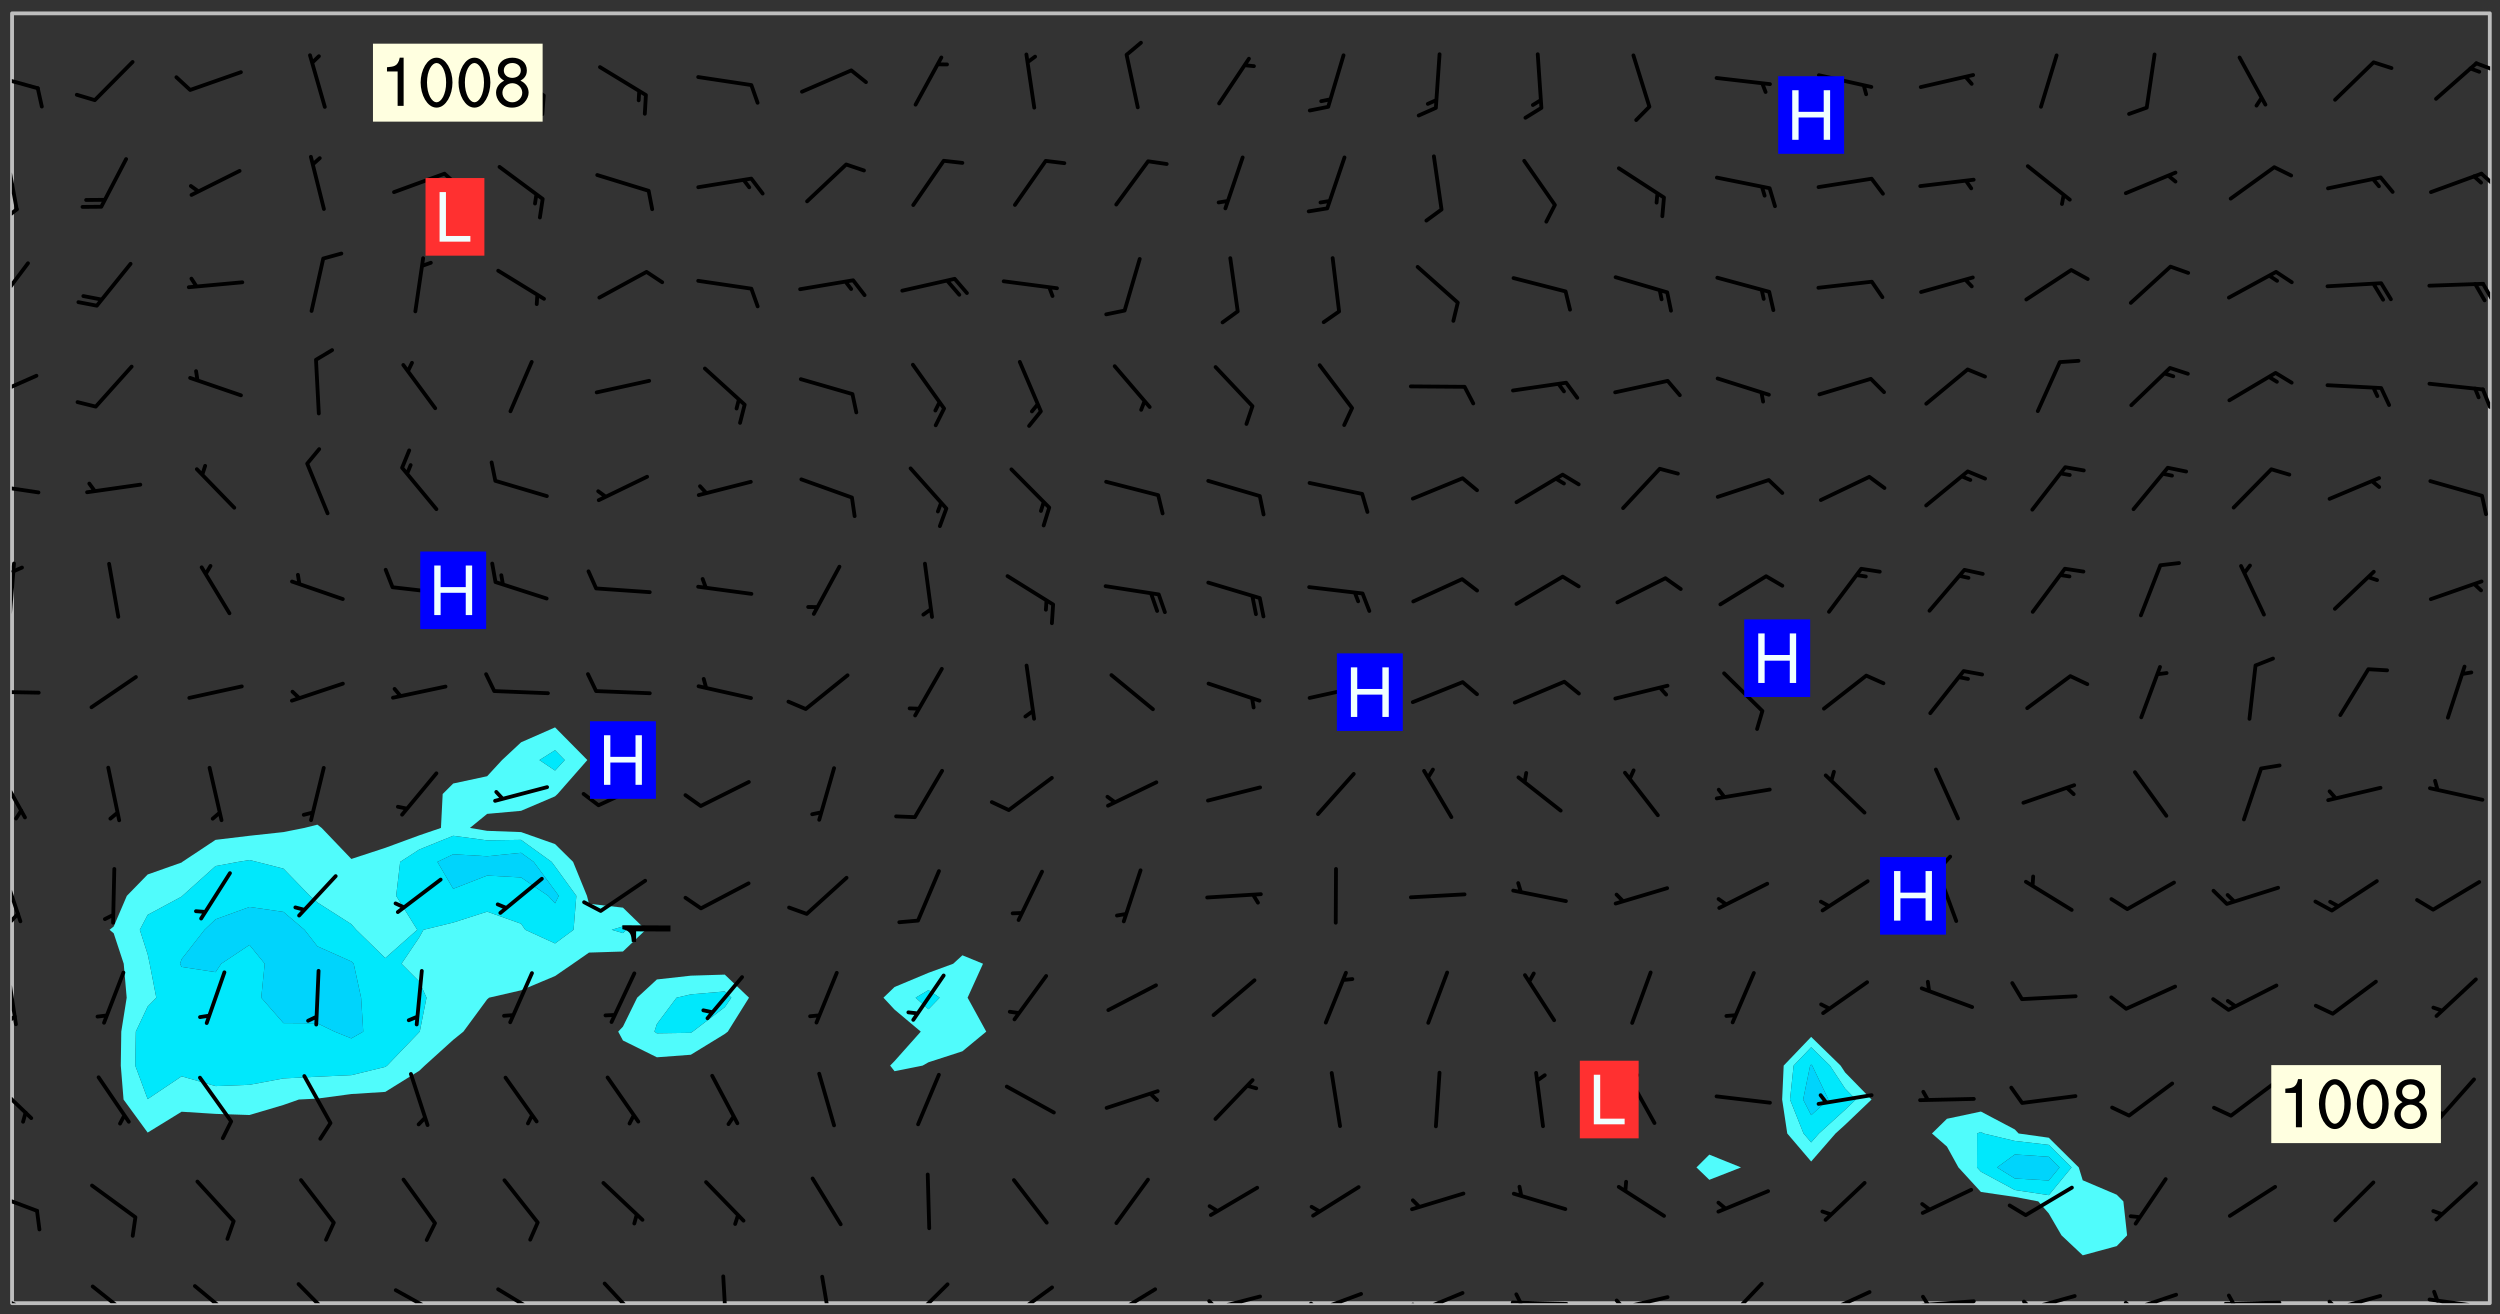 <svg xmlns="http://www.w3.org/2000/svg" role="img" xmlns:xlink="http://www.w3.org/1999/xlink" viewBox="142.45 309.95 326.84 171.84"><rect x="142.45" y="309.95" width="326.84" height="171.84" fill="#333333" stroke="none"/><defs><clipPath id="clip2"><path d="M 144 311.672 L 145 311.672 L 145 480.328 L 144 480.328 Z M 144 311.672"/></clipPath><clipPath id="clip3"><path d="M 144 311.672 L 468 311.672 L 468 480.328 L 144 480.328 Z M 144 311.672"/></clipPath><clipPath id="clip4"><path d="M 467 311.672 L 468 311.672 L 468 480.328 L 467 480.328 Z M 467 311.672"/></clipPath><clipPath id="clip5"><path d="M 144 478 L 148 478 L 148 480.328 L 144 480.328 Z M 144 478"/></clipPath><clipPath id="clip6"><path d="M 154 477 L 161 477 L 161 480.328 L 154 480.328 Z M 154 477"/></clipPath><clipPath id="clip7"><path d="M 167 477 L 174 477 L 174 480.328 L 167 480.328 Z M 167 477"/></clipPath><clipPath id="clip8"><path d="M 181 477 L 187 477 L 187 480.328 L 181 480.328 Z M 181 477"/></clipPath><clipPath id="clip9"><path d="M 193 478 L 201 478 L 201 480.328 L 193 480.328 Z M 193 478"/></clipPath><clipPath id="clip10"><path d="M 207 478 L 214 478 L 214 480.328 L 207 480.328 Z M 207 478"/></clipPath><clipPath id="clip11"><path d="M 221 477 L 227 477 L 227 480.328 L 221 480.328 Z M 221 477"/></clipPath><clipPath id="clip12"><path d="M 236 476 L 238 476 L 238 480.328 L 236 480.328 Z M 236 476"/></clipPath><clipPath id="clip13"><path d="M 249 476 L 252 476 L 252 480.328 L 249 480.328 Z M 249 476"/></clipPath><clipPath id="clip14"><path d="M 261 477 L 267 477 L 267 480.328 L 261 480.328 Z M 261 477"/></clipPath><clipPath id="clip15"><path d="M 274 478 L 281 478 L 281 480.328 L 274 480.328 Z M 274 478"/></clipPath><clipPath id="clip16"><path d="M 287 478 L 294 478 L 294 480.328 L 287 480.328 Z M 287 478"/></clipPath><clipPath id="clip17"><path d="M 287 480 L 289 480 L 289 480.328 L 287 480.328 Z M 287 480"/></clipPath><clipPath id="clip18"><path d="M 300 479 L 308 479 L 308 480.328 L 300 480.328 Z M 300 479"/></clipPath><clipPath id="clip19"><path d="M 300 479 L 302 479 L 302 480.328 L 300 480.328 Z M 300 479"/></clipPath><clipPath id="clip20"><path d="M 313 478 L 321 478 L 321 480.328 L 313 480.328 Z M 313 478"/></clipPath><clipPath id="clip21"><path d="M 313 480 L 316 480 L 316 480.328 L 313 480.328 Z M 313 480"/></clipPath><clipPath id="clip22"><path d="M 326 478 L 334 478 L 334 480.328 L 326 480.328 Z M 326 478"/></clipPath><clipPath id="clip23"><path d="M 326 480 L 329 480 L 329 480.328 L 326 480.328 Z M 326 480"/></clipPath><clipPath id="clip24"><path d="M 339 479 L 348 479 L 348 480.328 L 339 480.328 Z M 339 479"/></clipPath><clipPath id="clip25"><path d="M 340 478 L 342 478 L 342 480.328 L 340 480.328 Z M 340 478"/></clipPath><clipPath id="clip26"><path d="M 353 479 L 361 479 L 361 480.328 L 353 480.328 Z M 353 479"/></clipPath><clipPath id="clip27"><path d="M 353 479 L 355 479 L 355 480.328 L 353 480.328 Z M 353 479"/></clipPath><clipPath id="clip28"><path d="M 367 477 L 374 477 L 374 480.328 L 367 480.328 Z M 367 477"/></clipPath><clipPath id="clip29"><path d="M 380 478 L 388 478 L 388 480.328 L 380 480.328 Z M 380 478"/></clipPath><clipPath id="clip30"><path d="M 380 480 L 382 480 L 382 480.328 L 380 480.328 Z M 380 480"/></clipPath><clipPath id="clip31"><path d="M 393 479 L 401 479 L 401 480.328 L 393 480.328 Z M 393 479"/></clipPath><clipPath id="clip32"><path d="M 393 479 L 395 479 L 395 480.328 L 393 480.328 Z M 393 479"/></clipPath><clipPath id="clip33"><path d="M 406 479 L 414 479 L 414 480.328 L 406 480.328 Z M 406 479"/></clipPath><clipPath id="clip34"><path d="M 406 479 L 409 479 L 409 480.328 L 406 480.328 Z M 406 479"/></clipPath><clipPath id="clip35"><path d="M 420 478 L 428 478 L 428 480.328 L 420 480.328 Z M 420 478"/></clipPath><clipPath id="clip36"><path d="M 420 480 L 422 480 L 422 480.328 L 420 480.328 Z M 420 480"/></clipPath><clipPath id="clip37"><path d="M 433 479 L 441 479 L 441 480.328 L 433 480.328 Z M 433 479"/></clipPath><clipPath id="clip38"><path d="M 433 479 L 435 479 L 435 480.328 L 433 480.328 Z M 433 479"/></clipPath><clipPath id="clip39"><path d="M 446 479 L 454 479 L 454 480.328 L 446 480.328 Z M 446 479"/></clipPath><clipPath id="clip40"><path d="M 446 479 L 449 479 L 449 480.328 L 446 480.328 Z M 446 479"/></clipPath><clipPath id="clip41"><path d="M 459 479 L 468 479 L 468 480.328 L 459 480.328 Z M 459 479"/></clipPath><clipPath id="clip42"><path d="M 460 478 L 462 478 L 462 480.328 L 460 480.328 Z M 460 478"/></clipPath><clipPath id="clip43"><path d="M 144 465 L 148 465 L 148 469 L 144 469 Z M 144 465"/></clipPath><clipPath id="clip44"><path d="M 144 451 L 147 451 L 147 457 L 144 457 Z M 144 451"/></clipPath><clipPath id="clip45"><path d="M 144 436 L 145 436 L 145 445 L 144 445 Z M 144 436"/></clipPath><clipPath id="clip46"><path d="M 144 442 L 145 442 L 145 444 L 144 444 Z M 144 442"/></clipPath><clipPath id="clip47"><path d="M 144 423 L 146 423 L 146 431 L 144 431 Z M 144 423"/></clipPath><clipPath id="clip48"><path d="M 144 429 L 146 429 L 146 431 L 144 431 Z M 144 429"/></clipPath><clipPath id="clip49"><path d="M 144 410 L 146 410 L 146 418 L 144 418 Z M 144 410"/></clipPath><clipPath id="clip50"><path d="M 144 400 L 148 400 L 148 401 L 144 401 Z M 144 400"/></clipPath><clipPath id="clip51"><path d="M 144 383 L 145 383 L 145 391 L 144 391 Z M 144 383"/></clipPath><clipPath id="clip52"><path d="M 144 383 L 146 383 L 146 385 L 144 385 Z M 144 383"/></clipPath><clipPath id="clip53"><path d="M 144 373 L 148 373 L 148 375 L 144 375 Z M 144 373"/></clipPath><clipPath id="clip54"><path d="M 144 358 L 148 358 L 148 363 L 144 363 Z M 144 358"/></clipPath><clipPath id="clip55"><path d="M 466 360 L 468 360 L 468 364 L 466 364 Z M 466 360"/></clipPath><clipPath id="clip56"><path d="M 144 344 L 147 344 L 147 351 L 144 351 Z M 144 344"/></clipPath><clipPath id="clip57"><path d="M 466 346 L 468 346 L 468 350 L 466 350 Z M 466 346"/></clipPath><clipPath id="clip58"><path d="M 144 330 L 145 330 L 145 338 L 144 338 Z M 144 330"/></clipPath><clipPath id="clip59"><path d="M 144 337 L 145 337 L 145 340 L 144 340 Z M 144 337"/></clipPath><clipPath id="clip60"><path d="M 466 332 L 468 332 L 468 335 L 466 335 Z M 466 332"/></clipPath><clipPath id="clip61"><path d="M 144 319 L 148 319 L 148 322 L 144 322 Z M 144 319"/></clipPath><clipPath id="clip62"><path d="M 465 317 L 468 317 L 468 320 L 465 320 Z M 465 317"/></clipPath><g id="surface448" clip-path="url(#clip1)"><path fill="#fff" fill-opacity="0" fill-rule="evenodd" d="M 0 0 L 1000 0 L 1000 1000 L 0 1000 Z M 0 0"/><path fill="#d3d3d3" fill-opacity="0" fill-rule="evenodd" d="M162.152 355.867L161.918 356.16 161.977 356.395 162.094 356.566 162.27 356.801 162.562 357.148 162.676 357.207 162.793 357.035 162.852 356.801 163.027 356.625 163.492 356.449 164.191 356.449 164.426 356.742 164.715 357.559 164.773 357.734 164.949 357.965 165.301 358.199 166 358.898 166.172 359.074 166.406 359.422 166.641 359.832 166.93 360.414 167.34 360.879 167.57 361.113 167.805 361.289 167.922 361.52 168.098 361.812 168.27 362.977 168.27 363.211 168.328 363.5 168.387 363.617 168.504 363.734 168.852 364.145 168.969 364.316 169.145 364.492 169.32 364.727 169.438 364.898 169.609 365.25 169.668 365.484 169.902 365.891 170.137 365.832 169.961 366.008 169.902 366.938 169.32 366.938 169.086 366.824 168.738 366.938 168.621 367.055 168.562 367.348 168.504 367.523 168.387 367.695 167.922 367.988 167.863 368.223 167.805 368.336 167.805 368.98 167.863 369.152 167.863 369.562 167.922 369.621 167.922 370.027 167.98 370.434 168.098 370.609 168.156 370.668 168.387 371.309 168.328 371.602 168.328 372.301 168.27 372.883 168.27 373.117 168.211 373.348 168.156 373.699 168.156 375.621 168.211 375.738 168.637 375.738 168.27 375.855 168.246 376.207 169.137 377.375 170.879 377.914 172.219 378.273 172.219 378.812 172.309 379.621 172.844 380.336 174.363 380.605 175.254 380.52 175.344 381.684 175.879 381.863 177.039 381.684 179.094 380.699 180.254 380.336 182.133 380.16 183.828 379.98 183.648 380.699 182.133 380.785 180.883 380.875 180.078 381.145 179.004 381.953 179.273 382.672 179.809 383.57 179.629 384.195 179.363 385.004 179.629 386.082 180.254 386.98 181.059 387.16 182.309 386.98 182.043 387.703 182.141 388.207 182.195 388.5 182.195 388.672 182.254 388.965 182.254 389.371 182.43 389.488 182.781 389.605 183.188 389.605 183.48 389.43 183.594 389.312 183.652 389.195 183.77 388.965 183.828 388.789 184.18 388.324 184.41 388.148 184.586 388.09 184.762 388.148 184.82 388.324 184.938 389.312 184.992 389.781 185.051 389.953 185.168 390.188 185.344 390.246 186.16 390.305 186.449 390.305 186.566 390.539 186.625 390.945 186.684 391.297 186.684 392.402 186.801 392.695 186.918 393.043 187.207 393.742 187.383 394.094 187.965 394.848 188.316 395.023 188.488 395.082 188.957 395.316 189.598 395.781 189.945 396.016 190.238 396.191 190.531 396.246 190.762 396.309 191.578 396.656 191.871 396.832 191.984 397.004 192.336 397.355 192.453 397.531 192.977 398.172 192.977 398.461 193.035 398.812 193.035 399.16 193.094 399.512 193.152 399.801 193.27 399.859 193.441 399.918 193.617 399.918 194.199 400.152 194.375 400.27 194.551 400.559 194.727 400.793 194.84 401.027 195.133 401.258 195.25 401.375 195.25 401.785 195.309 401.84 195.598 402.074 195.832 402.191 195.891 402.309 196.008 402.48 196.066 402.598 196.297 402.832 196.355 403.008 196.59 403.066 196.707 403.125 196.59 403.238 196.531 403.355 196.531 403.473 196.414 403.766 196.297 404.055 196.297 404.637 196.473 404.754 196.59 404.812 196.648 404.93 196.766 405.047 196.879 405.105 197.055 405.453 197.113 405.805 197.172 406.211 197.172 406.387 197.113 406.562 196.996 407.262 196.996 407.434 197.113 407.609 197.406 407.902 197.812 407.902 197.988 408.02 198.105 408.191 198.223 408.484 198.223 408.719 197.695 408.719 197.465 408.484 197.23 408.484 197.055 408.543 196.996 409.242 197.055 409.59 197.172 409.766 197.348 410.176 197.465 410.406 197.754 410.875 197.93 410.93 198.453 410.93 198.688 410.988 199.445 411.629 199.504 411.922 199.504 412.156 199.562 412.215 199.793 412.562 199.793 412.914 199.676 413.086 199.676 413.379 199.969 413.668 200.262 413.844 200.434 413.902 200.727 414.078 201.02 414.195 201.602 414.602 201.891 414.836 202.184 415.012 202.402 415.172 202.418 415.184 202.648 415.359 203.289 415.883 203.465 416.117 203.582 416.293 203.758 416.469 203.871 416.641 203.871 417.281 203.988 417.457 204.457 417.574 205.039 417.691 205.273 417.75 205.504 417.863 205.797 417.98 205.91 418.039 206.496 418.391 206.785 418.562 206.961 418.625 207.137 418.68 207.312 418.738 208.012 419.09 208.301 419.266 208.535 419.32 208.824 419.496 209.059 419.613 209.699 420.02 209.992 420.137 210.164 420.195 210.398 420.254 210.809 420.312 211.039 420.371 211.273 420.488 211.332 420.66 210.922 420.836 211.391 420.895 211.449 421.188 211.562 421.422 211.738 421.477 211.973 421.535 212.148 421.594 212.555 421.711 213.195 421.945 213.312 422.117 213.371 422.352 213.371 422.527 213.312 422.645 213.254 423.051 213.488 423.285 213.605 423.344 213.953 423.461 214.594 423.691 214.77 423.809 215.059 423.926 215.234 424.102 215.469 424.566 216.051 425.672 216.227 425.848 216.574 426.023 216.75 426.141 217.102 426.258 218.148 426.781 218.383 426.84 218.848 426.953 219.141 427.012 219.605 427.188 220.363 427.77 220.598 428.004 220.945 428.469 221.121 428.645 221.41 428.879 222.227 429.578 222.52 429.754 222.809 430.043 223.102 430.219 223.395 430.508 224.09 431.148 224.266 431.324 224.559 431.559 224.848 431.793 225.316 432.082 225.957 432.664 226.305 432.898 226.539 433.191 226.887 433.539 227.238 434.004 228.172 434.996 228.52 435.402 228.637 435.578 228.871 435.637 228.984 435.754 229.629 435.93 229.859 436.043 230.094 436.102 230.387 436.277 230.617 436.395 231.551 437.094 231.957 437.5 232.191 437.676 232.598 437.852 232.832 437.969 233.648 438.316 233.996 438.551 234.23 438.668 234.523 438.957 234.754 439.074 235.512 439.426 235.863 439.598 236.094 439.656 236.387 439.773 236.621 439.832 237.492 440.008 238.309 440.008 238.777 440.238 238.949 440.297 239.824 440.996 240.289 441.113 240.582 441.172 240.758 441.23 240.988 441.289 241.457 441.348 241.805 441.406 242.156 441.465 242.562 441.523 242.855 441.523 243.027 441.582 243.027 441.812 243.203 441.988 243.496 441.988 243.844 442.047 244.195 442.105 244.895 442.223 245.535 442.223 246 441.988 246.293 441.812 246.465 441.695 246.875 441.523 247.164 441.348 248.098 440.883 248.566 440.59 249.09 440.297 249.555 440.125 250.02 439.949 251.07 439.484 251.359 439.367 251.77 439.25 252.059 439.133 252.586 438.957 254.102 438.258 254.684 437.91 254.973 437.852 255.266 437.793 255.613 437.676 256.488 437.445 256.84 437.328 256.953 437.328 257.188 437.27 258.062 437.035 258.297 436.977 259.109 436.977 259.461 436.918 260.277 436.801 260.449 436.742 260.801 436.688 261.094 436.629 261.324 436.57 262.141 436.395 262.316 436.336 262.664 436.336 262.898 436.277 263.363 436.16 264.121 435.988 264.355 435.93 264.703 435.93 265.113 435.812 265.402 435.754 266.688 435.695 266.977 435.695 267.387 435.637 267.617 435.578 267.793 435.578 268.668 435.461 269.074 435.461 269.484 435.344 269.832 435.344 270.184 435.23 271.055 435.172 272.805 435.172 273.852 435.461 274.262 435.578 274.551 435.695 274.902 435.812 275.191 435.93 276.242 436.102 276.531 436.16 276.824 436.16 277.117 436.219 277.289 436.277 277.699 436.336 277.871 436.395 277.988 436.453 278.105 436.453 278.223 436.512 278.574 436.57 278.688 436.57 279.098 436.637 281.02 437.031 282.945 437.426 284.465 437.875 286.16 438.594 288.305 439.398 289.91 438.68 291.34 437.875 292.5 436.797 293.75 436.348 296.785 435.629 298.66 435.27 300.805 433.922 303.039 432.668 305.539 431.41 307.234 430.961 309.02 430.781 310.18 430.512 310.805 431.051 312.145 430.781 312.859 429.793 313.844 428.449 314.289 428.27 315.094 427.91 316.969 427.371 318.754 426.922 320.004 426.652 321.164 426.562 322.863 426.473 324.824 426.203 326.074 426.113 326.613 426.113 327.238 426.023 328.129 426.023 330.273 425.844 332.684 425.664 335.273 425.574 336.969 425.754 338.578 425.844 340.008 426.203 341.168 426.922 343.043 427.91 344.203 429.438 344.469 430.152 345.098 430.242 345.453 431.141 345.988 431.68 346.523 433.207 347.598 433.566 348.133 433.566 347.328 434.102 347.418 435.809 348.133 438.504 349.023 439.309 349.918 440.297 350.633 441.555 352.418 442.094 353.938 441.914 354.293 443.258 355.902 442.453 356.883 441.914 357.152 442.184 357.469 441.969 357.688 441.824 358.488 442.273 358.938 441.914 359.293 441.914 359.828 441.645 360.367 440.926 360.902 440.656 361.527 439.668 362.688 440.117 363.527 440.488 364.922 441.105 366.617 440.926 368.223 440.926 370.008 441.016 370.188 439.309 370.723 437.965 371.527 438.234 372.02 439.082 372.422 439.488 372.332 440.027 372.332 440.387 373.047 440.836 373.758 440.566 375.188 440.566 375.547 441.555 375.992 442.812 376.707 444.156 377.957 444.785 379.652 445.414 380.367 445.234 380.547 444.695 381.527 444.605 381.977 444.965 382.062 446.223 381.797 446.852 381.262 447.031 381.262 447.57 381.977 448.555 382.242 449.094 383.227 450.082 384.027 451.16 383.762 451.52 383.672 452.418 383.047 454.75 382.691 456.816 382.602 458.609 382.422 459.328 382.332 459.867 382.332 461.305 381.352 463.188 380.992 464.895 380.457 465.793 379.652 466.961 379.387 467.5 381.441 468.754 381.527 469.113 381.172 469.652 381.082 469.473 381.082 470.281 381.172 471.719 380.727 472.434 379.652 472.527 379.387 473.242 379.922 474.141 380.727 474.859 381.887 475.668 383.227 475.938 383.672 476.297 383.316 476.746 381.527 476.656 380.277 476.207 379.562 475.488 378.938 475.398 378.762 478.988 378.574 480.297 467.934 480.297 467.934 311.703 412.664 311.703 412.664 360.785 413.426 360.91 416.715 361.453 418.738 364.289 418.738 367.043 421.09 367.375 423.438 367.707 427.488 367.707 426.109 371.867 424.086 372.574 422.062 373.277 421.52 373.621 418.926 375.238 418.738 375.355 416.715 373.277 415.984 370.535 413.312 368.457 411.938 364.957 411.871 364.875 409.914 362.203 412.664 360.785 412.664 311.703 294.422 311.703 294.422 403.117 294.539 403.148 294.672 403.16 294.746 403.234 294.852 403.281 294.941 403.34 295.027 403.398 295.117 403.457 295.414 403.754 295.473 403.844 295.504 403.961 295.531 404.078 295.547 404.215 295.516 404.332 295.457 404.422 295.398 404.508 295.355 404.613 295.309 404.715 295.281 404.836 295.281 404.98 295.457 405.25 295.605 405.398 295.68 405.484 295.754 405.559 295.797 405.664 295.859 405.754 295.918 405.84 295.961 405.945 296.02 406.035 296.066 406.137 296.109 406.242 296.168 406.328 296.285 406.508 296.359 406.582 296.422 406.668 296.48 406.758 296.523 406.863 296.582 406.953 296.641 407.039 296.703 407.129 296.762 407.219 296.805 407.32 296.922 407.5 296.996 407.574 297.055 407.66 297.129 407.734 297.219 407.793 297.324 407.84 297.473 407.84 297.605 407.824 297.738 407.84 297.84 407.793 297.914 407.719 297.961 407.617 297.945 407.484 297.945 407.336 297.898 407.23 297.871 407.113 297.824 407.012 297.797 406.891 297.754 406.789 297.691 406.699 297.648 406.598 297.605 406.492 297.574 406.375 297.559 406.242 297.547 406.105 297.633 406.047 297.691 405.961 297.812 405.93 297.855 406.035 297.871 406.168 297.871 406.285 297.93 406.387 297.988 406.477 298.078 406.535 298.227 406.684 298.285 406.773 298.328 406.879 298.316 406.98 298.402 407.039 298.508 407.086 298.594 407.145 298.684 407.203 298.758 407.277 298.641 407.305 298.535 407.352 298.449 407.41 298.375 407.484 298.316 407.574 298.254 407.66 298.227 407.781 298.18 407.883 298.137 407.988 298.105 408.105 298.094 408.238 298.078 408.371 298.078 408.52 298.105 408.637 298.152 408.742 298.195 408.844 298.254 408.934 298.328 409.008 298.418 409.066 298.492 409.141 298.582 409.199 298.641 409.289 298.684 409.395 298.73 409.496 298.848 409.527 298.98 409.543 299.129 409.543 299.246 409.512 299.352 409.555 299.395 409.66 299.441 409.762 299.469 409.883 299.5 410 299.527 410.117 299.559 410.238 299.586 410.355 299.691 410.398 299.793 410.445 299.926 410.43 300.074 410.578 300.137 410.664 300.211 410.738 300.281 410.812 300.371 410.875 300.477 410.918 300.578 410.961 300.695 410.992 300.832 411.008 300.949 410.977 301.023 410.902 301.051 410.785 301.039 410.652 301.008 410.531 300.98 410.414 301.023 410.309 301.141 410.309 301.23 410.371 301.348 410.398 301.496 410.398 301.629 410.414 301.777 410.414 301.91 410.43 302.043 410.414 302.191 410.414 302.324 410.398 302.457 410.387 302.594 410.398 302.711 410.371 302.844 410.355 303.035 410.297 302.977 410.473 302.961 410.605 302.934 410.727 302.918 410.859 302.859 410.945 302.727 410.961 302.621 411.008 302.516 411.051 302.398 411.082 302.281 411.109 302.016 411.141 301.867 411.141 301.734 411.156 301.66 411.23 301.719 411.316 301.867 411.465 301.984 411.645 302.059 411.715 302.148 411.777 302.238 411.836 302.324 411.895 302.414 411.953 302.516 411.996 302.621 412.059 302.727 412.102 302.812 412.16 302.918 412.207 303.02 412.25 303.199 412.367 303.258 412.457 303.215 412.559 303.168 412.664 303.184 412.797 303.406 413.02 303.465 413.109 303.508 413.211 303.539 413.332 303.582 413.434 303.598 413.566 303.629 413.684 303.641 413.82 303.672 413.938 303.82 414.086 303.922 414.129 304.027 414.172 304.145 414.203 304.277 414.219 304.414 414.234 304.531 414.234 304.648 414.203 304.738 414.145 304.781 414.039 304.828 413.938 304.871 413.832 304.902 413.715 304.914 413.582 304.914 413.434 304.902 413.301 304.887 413.168 304.855 413.051 304.812 412.945 304.766 412.84 304.723 412.738 304.68 412.633 304.664 412.5 304.68 412.367 304.707 412.25 304.738 412.133 304.766 412.012 304.812 411.91 304.902 411.852 304.988 411.789 305.062 411.715 305.152 411.656 305.375 411.434 305.434 411.348 305.508 411.273 305.625 411.094 305.684 411.008 305.684 410.859 305.609 410.785 305.508 410.738 305.402 410.695 305.301 410.652 305.242 410.562 305.195 410.457 305.168 410.34 305.258 410.281 305.375 410.25 305.477 410.207 305.656 410.09 305.805 409.941 305.816 409.809 305.805 409.703 305.715 409.645 305.582 409.66 305.434 409.66 305.301 409.676 305.168 409.66 305.047 409.629 304.961 409.57 304.887 409.496 304.828 409.406 304.766 409.32 304.648 409.141 304.59 409.055 304.621 408.934 304.707 408.875 304.828 408.844 304.887 408.758 304.887 408.637 304.855 408.52 304.797 408.43 304.738 408.344 304.691 408.238 304.664 408.121 304.648 407.988 304.707 407.898 304.781 407.824 304.871 407.766 304.988 407.586 305.062 407.512 305.121 407.426 305.27 407.277 305.391 407.246 305.523 407.23 305.656 407.246 305.73 407.32 305.773 407.426 305.789 407.559 305.758 407.676 305.641 407.707 305.508 407.719 305.359 407.867 305.316 407.973 305.27 408.074 305.242 408.195 305.211 408.312 305.211 408.461 305.242 408.578 305.285 408.684 305.344 408.773 305.418 408.844 305.492 408.918 305.609 408.949 305.73 408.977 305.848 408.949 305.98 408.934 306.098 408.934 306.188 408.992 306.262 409.066 306.309 409.172 306.367 409.258 306.469 409.305 306.602 409.32 306.707 409.363 306.793 409.422 306.781 409.527 306.707 409.602 306.527 409.719 306.469 409.809 306.379 409.867 306.309 409.941 306.234 410.016 306.172 410.105 306.145 410.223 306.129 410.355 306.145 410.488 306.129 410.621 306.129 410.77 306.145 410.902 306.172 411.02 306.203 411.141 306.277 411.215 306.367 411.273 306.453 411.332 306.543 411.391 306.66 411.422 306.66 411.508 306.559 411.555 306.469 411.613 306.203 411.645 306.086 411.672 305.938 411.672 305.832 411.715 305.73 411.762 305.672 411.852 305.609 412.086 305.598 412.219 305.566 412.34 305.551 412.473 305.551 412.766 305.539 412.898 305.551 413.035 305.566 413.168 305.699 413.184 305.832 413.195 305.953 413.227 306.039 413.285 306.113 413.359 306.16 413.465 306.203 413.566 306.219 413.699 306.219 414.145 306.203 414.277 306.203 414.723 306.234 414.988 306.262 415.105 306.277 415.238 306.309 415.355 306.395 415.566 306.426 415.832 306.426 415.98 306.395 416.098 306.367 416.215 306.336 416.336 306.309 416.453 306.277 416.57 306.246 416.691 306.234 416.824 306.219 416.957 306.309 417.016 306.426 416.984 306.527 417 306.574 417.105 306.543 417.371 306.543 417.812 306.5 417.918 306.453 418.023 306.41 418.125 306.367 418.23 306.309 418.316 306.277 418.438 306.234 418.555 306.203 418.672 306.188 418.805 306.203 418.938 306.262 419.027 306.367 419.074 306.453 419.133 306.512 419.219 306.5 419.355 306.469 419.473 306.426 419.574 306.426 420.02 306.41 420.152 306.41 420.301 306.379 420.418 306.336 420.523 306.309 420.641 306.262 420.746 306.219 420.848 306.188 420.969 306.16 421.086 306.129 421.219 306.098 421.336 306.07 421.453 306.027 421.559 305.996 421.676 305.965 421.797 305.953 421.93 305.938 422.062 305.938 422.359 305.965 422.477 305.965 422.625 306.012 423.023 306.039 423.141 306.098 423.23 306.219 423.262 306.367 423.262 306.5 423.246 306.559 423.336 306.559 423.453 306.5 423.543 306.41 423.602 306.309 423.645 306.203 423.691 306.113 423.75 306.027 423.809 305.891 423.824 305.773 423.793 305.641 423.777 305.539 423.824 305.477 423.91 305.465 424.047 305.449 424.18 305.418 424.297 305.391 424.414 305.375 424.547 305.344 424.668 305.344 424.965 305.359 425.098 305.391 425.215 305.391 425.363 305.402 425.496 305.402 425.645 305.375 425.762 305.328 425.863 305.301 425.984 305.27 426.102 305.211 426.191 305.137 426.266 305.035 426.309 304.93 426.355 304.812 426.383 304.691 426.414 304.59 426.367 304.648 426.281 304.754 426.234 304.781 426.117 304.812 426 304.84 425.879 304.871 425.762 304.871 425.613 304.887 425.48 304.855 425.363 304.812 425.258 304.707 425.273 304.633 425.348 304.531 425.391 304.441 425.453 304.367 425.527 304.324 425.629 304.309 425.762 304.277 425.879 304.25 426 304.219 426.117 304.191 426.234 304.16 426.355 304.133 426.473 304.102 426.59 304.059 426.695 303.969 426.754 303.879 426.754 303.762 426.723 303.73 426.637 303.746 426.5 303.715 426.383 303.715 426.234 303.703 426.102 303.703 425.953 303.641 425.719 303.613 425.598 303.57 425.496 303.523 425.391 303.465 425.305 303.406 425.215 303.363 425.109 303.301 425.023 303.152 424.875 303.082 424.801 302.977 424.754 302.871 424.711 302.77 424.668 302.473 424.371 302.383 424.297 302.297 424.238 302.191 424.195 302.102 424.133 302.016 424.074 301.91 424.031 301.82 423.973 301.734 423.91 301.66 423.84 301.555 423.793 301.469 423.734 301.363 423.691 301.273 423.629 301.172 423.586 301.066 423.543 300.98 423.484 300.875 423.438 300.77 423.395 300.668 423.348 300.578 423.289 300.477 423.246 300.371 423.203 300.281 423.141 300.164 423.113 300.031 423.098 299.898 423.113 299.75 423.113 299.617 423.129 299.5 423.098 299.41 423.039 299.336 422.965 299.246 422.906 299.145 422.859 298.996 422.859 298.875 422.832 298.773 422.789 298.699 422.715 298.582 422.535 298.492 422.477 298.391 422.434 298.301 422.371 298.195 422.328 298.105 422.27 298.02 422.211 297.914 422.164 297.855 422.078 297.797 421.988 297.754 421.883 297.707 421.781 297.633 421.707 297.547 421.648 297.473 421.574 297.383 421.516 297.16 421.293 297.117 421.188 297.086 420.922 297.191 420.879 297.336 420.879 297.441 420.922 297.516 420.996 297.605 421.055 297.691 421.113 297.797 421.16 297.887 421.219 298.035 421.367 298.105 421.441 298.254 421.59 298.316 421.676 298.391 421.75 298.477 421.809 298.551 421.883 298.641 421.945 298.73 422.004 298.816 422.062 299.086 422.238 299.188 422.285 299.293 422.328 299.395 422.371 299.441 422.297 299.5 422.211 299.574 422.137 299.645 422.062 299.75 422.105 299.824 422.18 299.883 422.27 299.926 422.371 299.973 422.477 300.016 422.582 300.137 422.609 300.254 422.582 300.328 422.492 300.371 422.387 300.43 422.297 300.504 422.223 300.609 422.18 300.727 422.152 300.859 422.164 300.949 422.223 301.098 422.371 301.156 422.461 301.199 422.566 301.246 422.668 301.289 422.773 301.332 422.875 301.438 422.922 301.543 422.965 301.676 422.98 301.762 422.922 301.82 422.832 301.895 422.758 302 422.715 302.117 422.742 302.223 422.789 302.324 422.832 302.43 422.875 302.531 422.922 302.711 423.039 302.711 423.156 302.695 423.289 302.711 423.422 302.727 423.559 302.785 423.645 302.887 423.691 303.008 423.719 303.125 423.75 303.273 423.75 303.391 423.719 303.449 423.629 303.629 423.512 303.688 423.422 303.762 423.348 303.82 423.262 303.938 423.082 304.117 422.965 304.234 422.996 304.324 423.055 304.367 423.129 304.352 423.262 304.352 423.379 304.441 423.438 304.59 423.438 304.723 423.422 304.855 423.41 305.121 423.379 305.227 423.336 305.344 423.305 305.465 423.277 305.539 423.203 305.609 423.129 305.672 423.039 305.656 422.934 305.609 422.832 305.508 422.789 305.402 422.773 305.285 422.801 305.02 422.832 304.871 422.832 304.797 422.758 304.707 422.699 304.59 422.668 304.473 422.641 304.34 422.625 304.191 422.625 304.059 422.641 303.762 422.641 303.656 422.594 303.508 422.445 303.465 422.344 303.406 422.254 303.629 422.031 303.715 421.973 303.82 421.93 303.938 421.898 304.07 421.883 304.203 421.898 304.34 421.914 304.441 421.957 304.574 421.945 304.664 421.883 304.766 421.84 304.828 421.75 304.781 421.648 304.691 421.59 304.574 421.559 304.473 421.516 304.414 421.426 304.352 421.336 304.352 421.219 304.367 421.086 304.473 421.039 304.547 420.969 304.547 420.848 304.457 420.789 304.426 420.672 304.516 420.613 304.59 420.539 304.633 420.434 304.691 420.344 304.738 420.242 304.754 420.109 304.754 419.961 304.707 419.855 304.664 419.754 304.574 419.695 304.441 419.68 304.34 419.637 304.203 419.621 304.086 419.59 303.641 419.59 303.508 419.574 303.375 419.562 303.242 419.547 303.125 419.516 302.977 419.516 302.844 419.5 302.711 419.488 302.445 419.457 302.324 419.414 302.238 419.355 302.164 419.281 302.164 419.133 302.176 419 302.281 418.953 302.383 418.91 302.516 418.895 302.668 418.895 302.801 418.879 303.094 418.879 303.215 418.91 303.316 418.953 303.406 419.012 303.641 419.074 303.762 419.027 303.852 418.969 303.953 418.926 304.086 418.91 304.191 418.953 304.293 419 304.426 419.012 304.547 418.984 304.691 418.984 304.812 418.953 304.93 418.926 305.035 418.879 305.109 418.805 305.195 418.746 305.344 418.598 305.402 418.512 305.449 418.406 305.477 418.289 305.492 418.184 305.391 418.141 305.301 418.082 305.184 418.051 305.078 418.008 304.988 417.945 304.914 417.859 304.84 417.785 304.738 417.742 304.633 417.695 304.531 417.652 304.473 417.562 304.426 417.461 304.34 417.25 304.277 417.164 304.219 417.074 304.145 417 304.059 416.941 303.789 416.941 303.672 416.973 303.582 417.031 303.48 417.074 303.348 417.09 303.242 417.074 303.215 416.957 303.152 416.867 303.035 416.836 302.934 416.793 302.785 416.645 302.754 416.527 302.738 416.422 302.812 416.348 302.992 416.23 303.109 416.203 303.227 416.172 303.363 416.188 303.465 416.23 303.57 416.273 303.672 416.32 303.777 416.363 303.895 416.395 304.027 416.41 304.145 416.438 304.277 416.453 304.383 416.438 304.473 416.379 304.398 416.305 304.293 416.262 304.219 416.188 304.145 416.098 303.996 415.949 303.91 415.891 303.82 415.832 303.746 415.758 303.656 415.699 303.555 415.652 303.434 415.625 303.332 415.578 303.227 415.535 303.109 415.504 303.008 415.461 302.887 415.43 302.738 415.43 302.621 415.461 302.516 415.504 302.43 415.566 302.25 415.684 302.164 415.742 302.074 415.801 301.969 415.848 301.883 415.906 301.777 415.949 301.676 415.992 301.57 416.039 301.496 416.113 301.438 416.203 301.379 416.289 301.332 416.395 301.273 416.48 301.199 416.555 301.066 416.543 300.949 416.512 300.832 416.512 300.758 416.586 300.668 416.645 300.594 416.719 300.504 416.777 300.418 416.836 300.312 416.883 300.211 416.926 300.074 416.941 299.973 416.898 299.824 416.75 299.719 416.703 299.633 416.703 299.527 416.75 299.426 416.793 299.305 416.824 299.188 416.793 299.113 416.719 299.113 416.602 299.145 416.48 299.219 416.41 299.277 416.32 299.352 416.246 299.469 416.215 299.574 416.172 299.867 416.172 300 416.156 300.137 416.141 300.238 416.098 300.328 416.039 300.43 415.992 300.52 415.934 300.652 415.922 300.742 415.98 300.875 415.992 300.965 415.934 301.051 415.875 301.156 415.832 301.246 415.773 301.332 415.711 301.422 415.652 301.57 415.504 301.629 415.418 301.688 415.328 301.793 415.285 301.926 415.27 302.043 415.297 302.164 415.328 302.223 415.27 302.281 415.18 302.312 414.914 302.34 414.797 302.445 414.809 302.578 414.824 302.68 414.781 302.77 414.723 302.828 414.633 302.902 414.559 302.961 414.469 303.008 414.367 303.02 414.234 303.008 414.102 302.961 413.996 302.812 413.848 302.754 413.758 302.695 413.672 302.652 413.566 302.652 413.121 302.668 412.988 302.668 412.84 302.68 412.707 302.621 412.648 302.531 412.707 302.43 412.664 302.25 412.547 302.164 412.488 302.102 412.398 302.043 412.309 301.969 412.234 301.883 412.176 301.762 412.207 301.66 412.219 301.555 412.266 301.469 412.324 301.363 412.367 301.215 412.516 301.125 412.574 301.039 412.633 300.949 412.695 300.844 412.738 300.711 412.754 300.711 412.633 300.816 412.59 300.934 412.559 301.008 412.488 301.051 412.383 301.051 412.234 301.023 412.117 300.875 411.969 300.742 411.953 300.594 411.953 300.477 411.984 300.371 412.027 300.27 412.07 300.18 412.133 300.062 412.16 299.988 412.086 300 411.953 299.957 411.852 299.914 411.746 299.824 411.688 299.707 411.715 299.586 411.746 299.469 411.777 299.367 411.82 299.246 411.852 299.145 411.895 299.039 411.938 298.949 411.996 298.848 412.012 298.848 411.895 298.863 411.762 298.805 411.672 298.73 411.715 298.582 411.863 298.523 411.953 298.449 412.027 298.402 412.133 298.359 412.234 298.285 412.309 298.227 412.398 298.152 412.473 298.094 412.559 298.02 412.633 297.93 412.695 297.855 412.766 297.781 412.84 297.68 412.855 297.547 412.871 297.441 412.828 297.441 412.707 297.59 412.559 297.633 412.457 297.691 412.367 297.738 412.266 297.781 412.16 297.84 412.07 297.871 411.953 297.914 411.852 297.945 411.73 297.973 411.613 298.02 411.508 298.062 411.406 298.105 411.301 298.18 411.23 298.27 411.168 298.359 411.109 298.461 411.066 298.758 411.066 299.023 411.035 299.129 410.992 299.055 410.918 298.938 410.887 298.832 410.844 298.742 410.785 298.641 410.738 298.551 410.68 298.449 410.637 298.344 410.594 298.254 410.531 298.168 410.473 298.062 410.43 297.961 410.387 297.84 410.355 297.723 410.324 297.621 410.281 297.5 410.25 297.398 410.207 297.309 410.148 297.266 410.043 297.25 409.91 297.352 409.867 297.484 409.852 297.621 409.867 297.754 409.852 297.855 409.809 297.914 409.719 297.93 409.613 297.84 409.555 297.766 409.48 297.664 409.438 297.574 409.379 297.426 409.23 297.383 409.125 297.367 408.992 297.367 408.699 297.309 408.609 297.219 408.551 297.145 408.477 297.102 408.371 297.07 408.254 297.012 408.164 296.938 408.09 296.82 408.062 296.746 407.988 296.656 407.93 296.566 407.867 296.48 407.809 296.406 407.734 296.348 407.648 296.301 407.543 296.215 407.484 296.066 407.336 295.871 407.277 295.738 407.293 295.637 407.336 295.562 407.41 295.516 407.512 295.473 407.617 295.414 407.707 295.355 407.793 295.059 408.09 294.969 408.148 294.883 408.148 294.82 408.062 294.777 407.957 294.809 407.84 294.867 407.75 294.895 407.633 294.883 407.5 294.793 407.438 294.688 407.484 294.57 407.512 294.453 407.543 294.184 407.719 294.082 407.766 293.965 407.793 293.859 407.84 293.77 407.898 293.668 407.941 293.609 407.855 293.562 407.75 293.578 407.617 293.625 407.512 293.695 407.438 293.77 407.367 293.828 407.277 293.828 407.129 293.785 407.023 293.547 407.023 293.445 407.07 293.414 407.188 293.387 407.305 293.355 407.426 293.281 407.469 293.148 407.484 293.074 407.438 293.031 407.336 292.988 407.23 292.941 407.129 292.898 407.023 292.777 407.055 292.676 407.098 292.543 407.113 292.426 407.145 292.32 407.188 292.23 407.246 292.129 407.293 292.008 407.32 291.875 407.336 291.773 407.293 291.715 407.203 291.668 407.098 291.625 406.996 291.582 406.891 291.582 406.773 291.641 406.684 291.727 406.625 291.906 406.508 292.008 406.461 292.113 406.418 292.219 406.359 292.32 406.316 292.41 406.254 292.512 406.211 292.617 406.152 292.719 406.105 292.809 406.047 292.914 406.004 293.016 405.961 293.105 405.898 293.207 405.855 293.344 405.84 293.461 405.871 293.562 405.914 293.684 405.945 293.785 405.988 293.891 406.035 293.992 406.078 294.098 406.121 294.199 406.168 294.305 406.211 294.406 406.254 294.512 406.301 294.598 406.359 294.703 406.402 294.82 406.434 294.926 406.477 295.027 406.523 295.117 406.582 295.223 406.625 295.324 406.668 295.43 406.715 295.547 406.742 295.648 406.789 295.77 406.816 295.918 406.816 296.004 406.758 296.02 406.656 296.078 406.566 296.051 406.449 295.977 406.375 295.859 406.195 295.785 406.121 295.695 406.047 295.516 405.93 295.43 405.871 295.324 405.828 295.223 405.781 294.953 405.605 294.895 405.516 294.82 405.441 294.762 405.352 294.719 405.25 294.688 405.133 294.672 404.996 294.672 404.434 294.66 404.301 294.645 404.168 294.613 404.051 294.598 403.918 294.586 403.785 294.555 403.664 294.332 403.441 294.273 403.355 294.258 403.25 294.289 403.133 294.422 403.117 294.422 311.703 172.992 311.703 172.992 313.156 172.934 313.391 172.582 314.441 172.41 314.965 172.293 315.312 172.117 315.723 172 315.895 171.766 316.188 171.535 316.246 171.184 316.246 171.066 316.305 170.836 316.711 170.836 317.004 170.953 317.18 171.184 317.41 171.301 317.645 171.941 318.402 172.234 318.867 172.41 319.102 172.641 319.453 172.875 319.801 173.516 320.617 173.691 321.082 173.863 321.492 173.98 322.188 174.156 322.656 174.273 324.055 174.332 324.52 174.332 325.395 174.449 326.441 174.449 331.223 174.391 331.688 174.039 332.969 173.863 333.492 173.75 333.902 173.398 334.832 172.934 336 172.699 336.582 172.582 336.758 172.41 337.105 172.234 337.512 171.883 338.328 171.824 338.621 171.711 338.914 171.594 339.203 171.535 339.379 171.418 340.254 171.359 340.66 171.301 340.777 171.242 340.953 171.184 341.125 170.953 341.652 170.836 341.824 170.836 342.059 170.719 342.293 170.66 342.465 170.484 343.051 170.484 343.34 170.426 343.516 170.426 343.809 170.367 343.922 170.309 344.449 170.309 344.621 170.254 344.855 170.254 347.477 170.078 348.293 169.961 348.469 169.785 348.703 169.668 348.875 169.555 349.109 168.969 350.043 168.738 350.332 168.445 350.797 168.27 351.031 167.98 351.383 167.629 352.082 167.516 352.312 167.34 352.723 167.164 352.953 166.758 353.48 165.941 354.18 165.648 354.352 165.359 354.586 165.184 354.703 165.008 354.879 164.484 355.285 163.957 355.461 163.785 355.637 163.551 355.691 162.91 355.867 162.152 355.867M174.363 386.891L173.289 387.34 173.648 388.234 174.898 387.52 175.344 386.98 174.363 386.891"/><path fill="#d3d3d3" fill-opacity="0" fill-rule="evenodd" d="M201.508 416.598L200.613 416.598 201.062 417.227 202.043 417.586 202.848 417.496 203.293 416.508 203.117 416.598 202.402 416.242 201.508 416.598M356.129 475.668L356.07 475.145 356.07 474.852 356.184 474.559 356.242 474.328 356.711 473.859 356.824 473.859 356.941 473.746 357.059 473.688 357.234 473.688 357.469 473.629 357.816 473.629 358.051 473.688 358.168 473.746 358.398 473.918 358.457 474.094 358.574 474.676 358.574 474.969 358.457 475.145 358.285 475.434 358.109 475.609 357.582 476.133 357.352 476.367 357.234 476.426 357.059 476.426 356.941 476.367 356.535 476.074 356.359 475.957 356.242 475.898 356.184 475.785 356.129 475.668M362.77 464.711L362.711 464.539 362.711 463.43 362.77 463.258 362.945 463.199 363.117 463.141 363.293 463.141 363.527 463.082 363.645 463.141 363.703 463.84 363.645 464.012 363.527 464.188 363.41 464.246 363.176 464.77 363.062 464.828 362.828 464.828 362.77 464.711M372.383 450.32L372.266 450.145 372.266 449.445 372.559 448.57 372.676 448.398 372.852 448.047 372.965 447.816 373.082 447.523 373.434 446.766 373.551 446.535 373.723 446.301 373.898 446.301 374.016 446.242 374.656 446.242 374.773 446.301 375.008 446.535 375.18 446.648 375.531 446.941 375.648 447.059 375.762 447.234 375.762 447.348 375.879 447.406 375.996 447.523 375.996 448.223 375.938 448.398 375.938 448.629 375.879 448.805 375.531 449.855 375.414 450.086 375.297 450.32 375.18 450.379 374.949 450.613 374.309 450.902 373.434 450.902 373.023 450.785 372.383 450.32"/><path fill="none" stroke="#bebebe" stroke-linecap="round" stroke-linejoin="round" stroke-miterlimit="10" stroke-width=".5" d="M 431.957 354.305 L 108.027 354.305 L 108.027 185.68 L 431.957 185.68 L 431.957 354.305" transform="matrix(1 0 0 -1 36 666)"/><g clip-path="url(#clip2)"><path fill="#fff" fill-opacity="0" fill-rule="evenodd" d="M 144 475.891 L 144 480.328 L 144.004 480.328 L 144 480.328 L 144 311.672 L 144.004 311.672 L 144 311.672 L 144 475.891"/></g><g clip-path="url(#clip3)"><path fill="#fff" fill-opacity="0" fill-rule="evenodd" d="M 144.004 480.328 L 144.004 311.672 L 215.016 311.672 L 215.016 405.043 L 210.574 406.996 L 208.086 409.316 L 206.137 411.43 L 201.699 412.383 L 200.324 413.754 L 200.098 418.191 L 197.262 419.16 L 192.82 420.793 L 188.383 422.246 L 184.504 418.191 L 183.945 417.762 L 182.234 418.191 L 179.508 418.734 L 175.066 419.215 L 170.629 419.75 L 166.285 422.629 L 166.191 422.711 L 161.754 424.277 L 159.031 427.07 L 157.316 431.074 L 156.773 431.508 L 157.316 431.969 L 158.625 435.945 L 159.012 440.383 L 158.305 444.82 L 158.242 449.262 L 158.602 453.699 L 161.754 458.02 L 166.191 455.293 L 170.629 455.574 L 175.066 455.723 L 179.508 454.406 L 181.523 453.699 L 183.945 453.574 L 188.383 452.98 L 192.82 452.699 L 197.262 449.941 L 197.977 449.262 L 201.699 445.898 L 203.035 444.82 L 206.137 440.602 L 206.387 440.383 L 210.574 439.418 L 215.016 437.555 L 217.359 435.945 L 219.453 434.488 L 223.891 434.348 L 226.867 431.508 L 223.891 428.613 L 219.453 428.102 L 219.188 427.07 L 217.375 422.629 L 215.016 420.301 L 210.574 418.734 L 206.137 418.57 L 203.887 418.191 L 206.137 416.352 L 210.574 415.953 L 215.016 414.059 L 215.344 413.754 L 219.238 409.316 L 215.016 405.043 L 215.016 311.672 L 237.207 311.672 L 237.207 437.367 L 232.766 437.504 L 228.328 438 L 225.75 440.383 L 223.891 444.168 L 223.27 444.82 L 223.891 445.977 L 228.328 448.176 L 232.766 447.844 L 237.207 445.125 L 237.602 444.82 L 240.371 440.383 L 237.207 437.367 L 237.207 311.672 L 268.273 311.672 L 268.273 434.84 L 267.066 435.945 L 263.836 437.129 L 259.398 438.988 L 257.949 440.383 L 259.398 441.941 L 262.828 444.82 L 259.398 448.672 L 258.824 449.262 L 259.398 449.996 L 263.07 449.262 L 263.836 448.828 L 268.273 447.391 L 271.387 444.82 L 268.949 440.383 L 270.965 435.945 L 268.273 434.84 L 268.273 311.672 L 365.918 311.672 L 365.918 460.902 L 364.238 462.574 L 365.918 464.195 L 370.066 462.574 L 365.918 460.902 L 365.918 311.672 L 379.234 311.672 L 379.234 445.508 L 375.641 449.262 L 375.441 453.699 L 376.109 458.137 L 379.234 461.801 L 382.418 458.137 L 383.672 457 L 387.129 453.699 L 383.672 450.156 L 383.082 449.262 L 379.234 445.508 L 379.234 311.672 L 401.426 311.672 L 401.426 455.27 L 396.984 456.215 L 395.027 458.137 L 396.984 459.848 L 398.488 462.574 L 401.426 465.781 L 405.863 466.43 L 408.922 467.016 L 410.301 468.598 L 411.961 471.453 L 414.738 474.066 L 419.18 472.863 L 420.539 471.453 L 420.051 467.016 L 419.18 466.141 L 414.738 464.254 L 414.219 462.574 L 410.301 458.691 L 406.355 458.137 L 405.863 457.613 L 401.426 455.27 L 401.426 311.672 L 467.996 311.672 L 467.996 480.328 L 144.004 480.328"/></g><path fill="#50fcfc" fill-rule="evenodd" d="M 157.316 431.969 L 156.773 431.508 L 157.316 431.074 L 159.031 427.07 L 161.754 424.277 L 166.191 422.711 L 166.285 422.629 L 170.629 419.75 L 175.066 419.215 L 179.508 418.734 L 182.234 418.191 L 183.945 417.762 L 184.504 418.191 L 188.383 422.246 L 192.82 420.793 L 197.262 419.16 L 200.098 418.191 L 200.324 413.754 L 201.699 412.383 L 201.699 419.215 L 197.262 421.012 L 194.766 422.629 L 194.242 427.07 L 197 431.508 L 192.82 435.207 L 189.023 431.508 L 188.383 430.77 L 183.945 427.938 L 182.965 427.07 L 179.508 423.512 L 176.047 422.629 L 175.066 422.387 L 173.574 422.629 L 170.629 423.176 L 166.293 427.07 L 166.191 427.168 L 161.754 429.555 L 160.727 431.508 L 161.754 434.703 L 162.02 435.945 L 162.883 440.383 L 161.754 441.539 L 160.207 444.82 L 160.133 449.262 L 161.754 453.641 L 166.191 450.664 L 170.629 451.941 L 175.066 451.773 L 179.508 450.938 L 183.945 450.715 L 188.383 450.512 L 192.82 449.43 L 193.059 449.262 L 197.262 444.887 L 197.328 444.82 L 198.211 440.383 L 197.262 438.277 L 194.941 435.945 L 197.262 432.5 L 197.812 431.508 L 201.699 430.562 L 206.137 429.137 L 210.574 430.715 L 211.117 431.508 L 215.016 433.293 L 217.434 431.508 L 217.801 427.07 L 215.016 423.234 L 214.566 422.629 L 210.574 419.75 L 206.137 419.816 L 201.699 419.215 L 201.699 412.383 L 206.137 411.43 L 208.086 409.316 L 210.574 406.996 L 215.016 405.043 L 215.016 408.031 L 212.969 409.316 L 215.016 410.691 L 216.281 409.316 L 215.016 408.031 L 215.016 405.043 L 219.238 409.316 L 215.344 413.754 L 215.016 414.059 L 210.574 415.953 L 206.137 416.352 L 203.887 418.191 L 206.137 418.57 L 210.574 418.734 L 215.016 420.301 L 217.375 422.629 L 219.188 427.07 L 219.453 428.102 L 223.891 428.613 L 223.891 431.062 L 222.422 431.508 L 223.891 431.941 L 224.348 431.508 L 223.891 431.062 L 223.891 428.613 L 226.867 431.508 L 223.891 434.348 L 219.453 434.488 L 217.359 435.945 L 215.016 437.555 L 210.574 439.418 L 206.387 440.383 L 206.137 440.602 L 203.035 444.82 L 201.699 445.898 L 197.977 449.262 L 197.262 449.941 L 192.82 452.699 L 188.383 452.98 L 183.945 453.574 L 181.523 453.699 L 179.508 454.406 L 175.066 455.723 L 170.629 455.574 L 166.191 455.293 L 161.754 458.02 L 158.602 453.699 L 158.242 449.262 L 158.305 444.82 L 159.012 440.383 L 158.625 435.945 L 157.316 431.969"/><path fill="#00e8fc" fill-rule="evenodd" d="M 161.754 453.641 L 160.133 449.262 L 160.207 444.82 L 161.754 441.539 L 162.883 440.383 L 162.02 435.945 L 161.754 434.703 L 160.727 431.508 L 161.754 429.555 L 166.191 427.168 L 166.293 427.07 L 170.629 423.176 L 173.574 422.629 L 175.066 422.387 L 175.066 428.523 L 170.629 430.137 L 169.191 431.508 L 166.191 435.352 L 165.988 435.945 L 166.191 436.359 L 170.629 437.047 L 171.371 435.945 L 175.066 433.488 L 177.059 435.945 L 176.602 440.383 L 179.508 443.707 L 183.945 443.734 L 186.188 444.82 L 188.383 445.707 L 189.941 444.82 L 189.66 440.383 L 188.688 435.945 L 188.383 435.648 L 183.945 433.668 L 182.258 431.508 L 179.508 429.168 L 175.066 428.523 L 175.066 422.387 L 176.047 422.629 L 179.508 423.512 L 182.965 427.07 L 183.945 427.938 L 188.383 430.77 L 189.023 431.508 L 192.82 435.207 L 197 431.508 L 194.242 427.07 L 194.766 422.629 L 197.262 421.012 L 201.699 419.215 L 206.137 419.816 L 210.574 419.75 L 210.574 421.441 L 206.137 421.895 L 201.699 421.633 L 199.633 422.629 L 201.699 426.148 L 206.137 424.418 L 210.574 424.664 L 214.125 427.07 L 215.016 428.047 L 215.496 427.07 L 215.016 426.406 L 212.223 422.629 L 210.574 421.441 L 210.574 419.75 L 214.566 422.629 L 215.016 423.234 L 217.801 427.07 L 217.434 431.508 L 215.016 433.293 L 211.117 431.508 L 210.574 430.715 L 206.137 429.137 L 201.699 430.562 L 197.812 431.508 L 197.262 432.5 L 194.941 435.945 L 197.262 438.277 L 198.211 440.383 L 197.328 444.82 L 197.262 444.887 L 193.059 449.262 L 192.82 449.43 L 188.383 450.512 L 183.945 450.715 L 179.508 450.938 L 175.066 451.773 L 170.629 451.941 L 166.191 450.664 L 161.754 453.641"/><path fill="#00d4fc" fill-rule="evenodd" d="M166.191 436.359L165.988 435.945 166.191 435.352 169.191 431.508 170.629 430.137 175.066 428.523 179.508 429.168 182.258 431.508 183.945 433.668 188.383 435.648 188.688 435.945 189.66 440.383 189.941 444.82 188.383 445.707 186.188 444.82 183.945 443.734 179.508 443.707 176.602 440.383 177.059 435.945 175.066 433.488 171.371 435.945 170.629 437.047 166.191 436.359M201.699 426.148L199.633 422.629 201.699 421.633 206.137 421.895 210.574 421.441 212.223 422.629 215.016 426.406 215.496 427.07 215.016 428.047 214.125 427.07 210.574 424.664 206.137 424.418 201.699 426.148"/><path fill="#00e8fc" fill-rule="evenodd" d="M215.016 410.691L212.969 409.316 215.016 408.031 216.281 409.316 215.016 410.691M223.891 431.941L222.422 431.508 223.891 431.062 224.348 431.508 223.891 431.941"/><path fill="#50fcfc" fill-rule="evenodd" d="M 223.891 445.977 L 223.27 444.82 L 223.891 444.168 L 225.75 440.383 L 228.328 438 L 232.766 437.504 L 237.207 437.367 L 237.207 439.566 L 232.766 439.949 L 230.898 440.383 L 228.328 443.828 L 228.008 444.82 L 228.328 445.043 L 232.766 444.977 L 233.008 444.82 L 237.207 441.621 L 238.062 440.383 L 237.207 439.566 L 237.207 437.367 L 240.371 440.383 L 237.602 444.82 L 237.207 445.125 L 232.766 447.844 L 228.328 448.176 L 223.891 445.977"/><path fill="#00e8fc" fill-rule="evenodd" d="M 228.328 445.043 L 228.008 444.82 L 228.328 443.828 L 230.898 440.383 L 232.766 439.949 L 237.207 439.566 L 238.062 440.383 L 237.207 441.621 L 233.008 444.82 L 232.766 444.977 L 228.328 445.043"/><path fill="#50fcfc" fill-rule="evenodd" d="M 259.398 441.941 L 257.949 440.383 L 259.398 438.988 L 263.836 437.129 L 263.836 439.391 L 262.152 440.383 L 263.836 441.898 L 265.297 440.383 L 263.836 439.391 L 263.836 437.129 L 267.066 435.945 L 268.273 434.84 L 270.965 435.945 L 268.949 440.383 L 271.387 444.82 L 268.273 447.391 L 263.836 448.828 L 263.07 449.262 L 259.398 449.996 L 258.824 449.262 L 259.398 448.672 L 262.828 444.82 L 259.398 441.941"/><path fill="#00e8fc" fill-rule="evenodd" d="M 263.836 441.898 L 262.152 440.383 L 263.836 439.391 L 265.297 440.383 L 263.836 441.898"/><path fill="#50fcfc" fill-rule="evenodd" d="M365.918 464.195L364.238 462.574 365.918 460.902 370.066 462.574 365.918 464.195M376.109 458.137L375.441 453.699 375.641 449.262 379.234 445.508 379.234 446.863 376.941 449.262 376.469 453.699 378.238 458.137 379.234 459.305 380.25 458.137 383.672 455.035 385.07 453.699 383.672 452.266 381.691 449.262 379.234 446.863 379.234 445.508 383.082 449.262 383.672 450.156 387.129 453.699 383.672 457 382.418 458.137 379.234 461.801 376.109 458.137"/><path fill="#00e8fc" fill-rule="evenodd" d="M 378.238 458.137 L 376.469 453.699 L 376.941 449.262 L 379.234 446.863 L 379.234 449.125 L 379.102 449.262 L 378.184 453.699 L 379.234 455.742 L 381.488 453.699 L 379.371 449.262 L 379.234 449.125 L 379.234 446.863 L 381.691 449.262 L 383.672 452.266 L 385.07 453.699 L 383.672 455.035 L 380.25 458.137 L 379.234 459.305 L 378.238 458.137"/><path fill="#00d4fc" fill-rule="evenodd" d="M 379.234 455.742 L 378.184 453.699 L 379.102 449.262 L 379.234 449.125 L 379.371 449.262 L 381.488 453.699 L 379.234 455.742"/><path fill="#50fcfc" fill-rule="evenodd" d="M 396.984 459.848 L 395.027 458.137 L 396.984 456.215 L 401.426 455.27 L 401.426 457.934 L 400.93 458.137 L 400.914 462.574 L 401.426 463.133 L 405.863 465.527 L 410.301 466.199 L 413.277 462.574 L 410.301 459.625 L 405.863 459.113 L 401.766 458.137 L 401.426 457.934 L 401.426 455.27 L 405.863 457.613 L 406.355 458.137 L 410.301 458.691 L 414.219 462.574 L 414.738 464.254 L 419.18 466.141 L 420.051 467.016 L 420.539 471.453 L 419.18 472.863 L 414.738 474.066 L 411.961 471.453 L 410.301 468.598 L 408.922 467.016 L 405.863 466.43 L 401.426 465.781 L 398.488 462.574 L 396.984 459.848"/><path fill="#00e8fc" fill-rule="evenodd" d="M 401.426 463.133 L 400.914 462.574 L 400.93 458.137 L 401.426 457.934 L 401.766 458.137 L 405.863 459.113 L 405.863 460.879 L 403.535 462.574 L 405.863 464.023 L 410.301 464.285 L 411.707 462.574 L 410.301 461.184 L 405.863 460.879 L 405.863 459.113 L 410.301 459.625 L 413.277 462.574 L 410.301 466.199 L 405.863 465.527 L 401.426 463.133"/><path fill="#00d4fc" fill-rule="evenodd" d="M 405.863 464.023 L 403.535 462.574 L 405.863 460.879 L 410.301 461.184 L 411.707 462.574 L 410.301 464.285 L 405.863 464.023"/><g clip-path="url(#clip4)"><path fill="#fff" fill-opacity="0" fill-rule="evenodd" d="M 467.996 480.328 L 468 480.328 L 468 311.672 L 467.996 311.672 L 468 311.672 L 468 480.328 L 467.996 480.328"/></g><path fill="#fff" fill-opacity="0" fill-rule="evenodd" d="M 231.922 434.961 L 231.949 429.121 L 221.988 429.074 L 221.961 434.914 L 231.922 434.961"/><path fill-rule="evenodd" d="M 223.812 431.422 L 223.812 430.914 L 230.109 430.945 L 230.105 431.73 L 225.613 431.711 L 225.609 433.098 L 225.055 433.094 L 224.992 432.535 L 224.938 432.281 L 224.848 432.055 L 224.707 431.848 L 224.5 431.672 L 224.207 431.531 L 223.812 431.422"/><g clip-path="url(#clip5)"><path fill="none" stroke="#000" stroke-linecap="round" stroke-linejoin="round" stroke-miterlimit="10" stroke-width=".5" d="M 111.156 184.125 L 104.844 187.219" transform="matrix(1 0 0 -1 36 666)"/></g><g clip-path="url(#clip6)"><path fill="none" stroke="#000" stroke-linecap="round" stroke-linejoin="round" stroke-miterlimit="10" stroke-width=".5" d="M 124.059 183.477 L 118.57 187.863" transform="matrix(1 0 0 -1 36 666)"/></g><g clip-path="url(#clip7)"><path fill="none" stroke="#000" stroke-linecap="round" stroke-linejoin="round" stroke-miterlimit="10" stroke-width=".5" d="M 137.332 183.426 L 131.93 187.918" transform="matrix(1 0 0 -1 36 666)"/></g><g clip-path="url(#clip8)"><path fill="none" stroke="#000" stroke-linecap="round" stroke-linejoin="round" stroke-miterlimit="10" stroke-width=".5" d="M 150.41 183.168 L 145.48 188.176" transform="matrix(1 0 0 -1 36 666)"/></g><g clip-path="url(#clip9)"><path fill="none" stroke="#000" stroke-linecap="round" stroke-linejoin="round" stroke-miterlimit="10" stroke-width=".5" d="M 164.332 183.965 L 158.191 187.379" transform="matrix(1 0 0 -1 36 666)"/></g><g clip-path="url(#clip10)"><path fill="none" stroke="#000" stroke-linecap="round" stroke-linejoin="round" stroke-miterlimit="10" stroke-width=".5" d="M 177.578 183.848 L 171.574 187.496" transform="matrix(1 0 0 -1 36 666)"/></g><g clip-path="url(#clip11)"><path fill="none" stroke="#000" stroke-linecap="round" stroke-linejoin="round" stroke-miterlimit="10" stroke-width=".5" d="M 190.281 183.098 L 185.5 188.246" transform="matrix(1 0 0 -1 36 666)"/></g><g clip-path="url(#clip12)"><path fill="none" stroke="#000" stroke-linecap="round" stroke-linejoin="round" stroke-miterlimit="10" stroke-width=".5" d="M 201.406 182.164 L 201.004 189.18" transform="matrix(1 0 0 -1 36 666)"/></g><g clip-path="url(#clip13)"><path fill="none" stroke="#000" stroke-linecap="round" stroke-linejoin="round" stroke-miterlimit="10" stroke-width=".5" d="M 215.105 182.207 L 213.938 189.137" transform="matrix(1 0 0 -1 36 666)"/></g><g clip-path="url(#clip14)"><path fill="none" stroke="#000" stroke-linecap="round" stroke-linejoin="round" stroke-miterlimit="10" stroke-width=".5" d="M 225.34 183.199 L 230.332 188.145" transform="matrix(1 0 0 -1 36 666)"/></g><g clip-path="url(#clip15)"><path fill="none" stroke="#000" stroke-linecap="round" stroke-linejoin="round" stroke-miterlimit="10" stroke-width=".5" d="M 238.312 183.602 L 243.992 187.738" transform="matrix(1 0 0 -1 36 666)"/></g><g clip-path="url(#clip16)"><path fill="none" stroke="#000" stroke-linecap="round" stroke-linejoin="round" stroke-miterlimit="10" stroke-width=".5" d="M 251.465 183.844 L 257.469 187.496" transform="matrix(1 0 0 -1 36 666)"/></g><g clip-path="url(#clip17)"><path fill="none" stroke="#000" stroke-linecap="round" stroke-linejoin="round" stroke-miterlimit="10" stroke-width=".5" d="M 252.336 184.375 L 251.281 185.004" transform="matrix(1 0 0 -1 36 666)"/></g><g clip-path="url(#clip18)"><path fill="none" stroke="#000" stroke-linecap="round" stroke-linejoin="round" stroke-miterlimit="10" stroke-width=".5" d="M 264.379 184.793 L 271.184 186.551" transform="matrix(1 0 0 -1 36 666)"/></g><g clip-path="url(#clip19)"><path fill="none" stroke="#000" stroke-linecap="round" stroke-linejoin="round" stroke-miterlimit="10" stroke-width=".5" d="M 265.367 185.047 L 264.539 185.953" transform="matrix(1 0 0 -1 36 666)"/></g><g clip-path="url(#clip20)"><path fill="none" stroke="#000" stroke-linecap="round" stroke-linejoin="round" stroke-miterlimit="10" stroke-width=".5" d="M 277.801 184.453 L 284.391 186.887" transform="matrix(1 0 0 -1 36 666)"/></g><g clip-path="url(#clip21)"><path fill="none" stroke="#000" stroke-linecap="round" stroke-linejoin="round" stroke-miterlimit="10" stroke-width=".5" d="M 278.758 184.809 L 277.844 185.625" transform="matrix(1 0 0 -1 36 666)"/></g><g clip-path="url(#clip22)"><path fill="none" stroke="#000" stroke-linecap="round" stroke-linejoin="round" stroke-miterlimit="10" stroke-width=".5" d="M 291.164 184.328 L 297.656 187.012" transform="matrix(1 0 0 -1 36 666)"/></g><g clip-path="url(#clip23)"><path fill="none" stroke="#000" stroke-linecap="round" stroke-linejoin="round" stroke-miterlimit="10" stroke-width=".5" d="M 292.109 184.719 L 291.164 185.5" transform="matrix(1 0 0 -1 36 666)"/></g><g clip-path="url(#clip24)"><path fill="none" stroke="#000" stroke-linecap="round" stroke-linejoin="round" stroke-miterlimit="10" stroke-width=".5" d="M 304.215 185.766 L 311.238 185.578" transform="matrix(1 0 0 -1 36 666)"/></g><g clip-path="url(#clip25)"><path fill="none" stroke="#000" stroke-linecap="round" stroke-linejoin="round" stroke-miterlimit="10" stroke-width=".5" d="M 305.234 185.738 L 304.688 186.836" transform="matrix(1 0 0 -1 36 666)"/></g><g clip-path="url(#clip26)"><path fill="none" stroke="#000" stroke-linecap="round" stroke-linejoin="round" stroke-miterlimit="10" stroke-width=".5" d="M 317.617 184.875 L 324.465 186.469" transform="matrix(1 0 0 -1 36 666)"/></g><g clip-path="url(#clip27)"><path fill="none" stroke="#000" stroke-linecap="round" stroke-linejoin="round" stroke-miterlimit="10" stroke-width=".5" d="M 318.613 185.105 L 317.809 186.031" transform="matrix(1 0 0 -1 36 666)"/></g><g clip-path="url(#clip28)"><path fill="none" stroke="#000" stroke-linecap="round" stroke-linejoin="round" stroke-miterlimit="10" stroke-width=".5" d="M 331.934 183.125 L 336.777 188.219" transform="matrix(1 0 0 -1 36 666)"/></g><g clip-path="url(#clip29)"><path fill="none" stroke="#000" stroke-linecap="round" stroke-linejoin="round" stroke-miterlimit="10" stroke-width=".5" d="M 344.477 184.207 L 350.867 187.133" transform="matrix(1 0 0 -1 36 666)"/></g><g clip-path="url(#clip30)"><path fill="none" stroke="#000" stroke-linecap="round" stroke-linejoin="round" stroke-miterlimit="10" stroke-width=".5" d="M 345.406 184.633 L 344.43 185.379" transform="matrix(1 0 0 -1 36 666)"/></g><g clip-path="url(#clip31)"><path fill="none" stroke="#000" stroke-linecap="round" stroke-linejoin="round" stroke-miterlimit="10" stroke-width=".5" d="M 357.48 185.414 L 364.492 185.93" transform="matrix(1 0 0 -1 36 666)"/></g><g clip-path="url(#clip32)"><path fill="none" stroke="#000" stroke-linecap="round" stroke-linejoin="round" stroke-miterlimit="10" stroke-width=".5" d="M 358.5 185.488 L 357.848 186.523" transform="matrix(1 0 0 -1 36 666)"/></g><g clip-path="url(#clip33)"><path fill="none" stroke="#000" stroke-linecap="round" stroke-linejoin="round" stroke-miterlimit="10" stroke-width=".5" d="M 370.918 184.73 L 377.688 186.613" transform="matrix(1 0 0 -1 36 666)"/></g><g clip-path="url(#clip34)"><path fill="none" stroke="#000" stroke-linecap="round" stroke-linejoin="round" stroke-miterlimit="10" stroke-width=".5" d="M 371.902 185.004 L 371.055 185.891" transform="matrix(1 0 0 -1 36 666)"/></g><g clip-path="url(#clip35)"><path fill="none" stroke="#000" stroke-linecap="round" stroke-linejoin="round" stroke-miterlimit="10" stroke-width=".5" d="M 384.285 184.559 L 390.949 186.785" transform="matrix(1 0 0 -1 36 666)"/></g><g clip-path="url(#clip36)"><path fill="none" stroke="#000" stroke-linecap="round" stroke-linejoin="round" stroke-miterlimit="10" stroke-width=".5" d="M 385.254 184.883 L 384.363 185.727" transform="matrix(1 0 0 -1 36 666)"/></g><g clip-path="url(#clip37)"><path fill="none" stroke="#000" stroke-linecap="round" stroke-linejoin="round" stroke-miterlimit="10" stroke-width=".5" d="M 397.418 185.59 L 404.445 185.754" transform="matrix(1 0 0 -1 36 666)"/></g><g clip-path="url(#clip38)"><path fill="none" stroke="#000" stroke-linecap="round" stroke-linejoin="round" stroke-miterlimit="10" stroke-width=".5" d="M 398.441 185.613 L 397.84 186.684" transform="matrix(1 0 0 -1 36 666)"/></g><g clip-path="url(#clip39)"><path fill="none" stroke="#000" stroke-linecap="round" stroke-linejoin="round" stroke-miterlimit="10" stroke-width=".5" d="M 410.863 184.719 L 417.629 186.621" transform="matrix(1 0 0 -1 36 666)"/></g><g clip-path="url(#clip40)"><path fill="none" stroke="#000" stroke-linecap="round" stroke-linejoin="round" stroke-miterlimit="10" stroke-width=".5" d="M 411.848 184.996 L 411 185.883" transform="matrix(1 0 0 -1 36 666)"/></g><g clip-path="url(#clip41)"><path fill="none" stroke="#000" stroke-linecap="round" stroke-linejoin="round" stroke-miterlimit="10" stroke-width=".5" d="M 424.082 186.16 L 431.039 185.184" transform="matrix(1 0 0 -1 36 666)"/></g><g clip-path="url(#clip42)"><path fill="none" stroke="#000" stroke-linecap="round" stroke-linejoin="round" stroke-miterlimit="10" stroke-width=".5" d="M 425.094 186.02 L 424.676 187.172" transform="matrix(1 0 0 -1 36 666)"/></g><g clip-path="url(#clip43)"><path fill="none" stroke="#000" stroke-linecap="round" stroke-linejoin="round" stroke-miterlimit="10" stroke-width=".5" d="M 111.289 197.75 L 104.711 200.223" transform="matrix(1 0 0 -1 36 666)"/></g><path fill="none" stroke="#000" stroke-linecap="round" stroke-linejoin="round" stroke-miterlimit="10" stroke-width=".5" d="M111.289 197.75L111.605 195.316M124.152 196.914L118.48 201.059M124.152 196.914L123.801 194.484M137 196.395L132.258 201.578M137 196.395L136.18 194.082M150.09 196.203L145.801 201.77M150.09 196.203L149.074 193.969M163.32 196.141L159.203 201.832M163.32 196.141L162.238 193.938M176.75 196.227L172.398 201.746M176.75 196.227L175.766 193.98M190.445 196.574L185.336 201.398M189.699 197.273L189.375 196.094M203.652 196.465L198.758 201.508M202.941 197.199L202.562 196.031M216.359 195.992L212.684 201.98M227.934 195.473L227.738 202.5M243.297 196.203L239.004 201.77M252.398 196.145L256.531 201.828M264.754 197.203L270.809 200.77M265.633 197.723L264.59 198.363M278.117 197.121L284.074 200.852M278.984 197.664L277.922 198.277M291.051 197.961L297.773 200.012M292.027 198.258L291.16 199.129M304.359 199.992L311.094 197.98M305.34 199.699L305.098 200.902M318.082 200.883L324 197.09M318.941 200.328L319.043 201.551M331.105 197.648L337.605 200.324M332.051 198.039L331.109 198.82M345.117 196.57L350.223 201.402M345.859 197.273L344.699 197.664M357.816 197.473L364.156 200.5M358.738 197.91L357.75 198.641M371.281 197.188L377.32 200.785M371.281 197.188L369.184 198.457M385.652 196.074L389.582 201.898M386.223 196.922L385.004 197.047M397.973 197.09L403.891 200.883M411.758 196.508L416.738 201.465M424.965 196.617L430.156 201.355M425.723 197.309L424.566 197.719" transform="matrix(1 0 0 -1 36 666)"/><g clip-path="url(#clip44)"><path fill="none" stroke="#000" stroke-linecap="round" stroke-linejoin="round" stroke-miterlimit="10" stroke-width=".5" d="M 110.535 209.871 L 105.465 214.734" transform="matrix(1 0 0 -1 36 666)"/></g><path fill="none" stroke="#000" stroke-linecap="round" stroke-linejoin="round" stroke-miterlimit="10" stroke-width=".5" d="M109.797 210.578L109.465 209.398M123.289 209.395L119.34 215.207M122.715 210.242L122.141 209.156M136.672 209.441L132.59 215.16M136.672 209.441L135.578 207.246M149.656 209.23L146.234 215.371M149.656 209.23L148.324 207.172M162.348 208.961L160.172 215.641M162.031 209.934L161.18 209.051M176.609 209.438L172.539 215.164M176.02 210.27L175.469 209.176M189.898 209.418L185.883 215.184M189.316 210.258L188.754 209.164M202.852 209.199L199.559 215.406M202.375 210.102L201.688 209.086M215.492 208.926L213.547 215.676M226.477 209.062L229.195 215.539M244.23 210.605L238.074 213.996M257.805 213.395L251.125 211.207M256.832 213.078L257.719 212.227M270.207 214.84L265.352 209.762M269.504 214.102L270.684 213.77M280.551 215.773L281.641 208.832M294.648 215.809L294.172 208.797M307.277 215.785L308.176 208.816M307.406 214.773L308.406 215.48M319.332 215.371L322.75 209.23M319.828 214.477L320.496 215.508M330.867 212.715L337.844 211.887M344.203 211.73L351.137 212.875M345.215 211.895L344.469 212.871M357.473 212.219L364.5 212.383M358.496 212.242L357.895 213.312M370.816 211.852L377.785 212.75M370.816 211.852L369.398 213.855M384.797 210.203L390.434 214.398M384.797 210.203L382.582 211.254M398.121 210.191L403.742 214.41M398.121 210.191L395.898 211.23M411.465 210.152L417.027 214.449M412.273 210.777L411.156 211.285M425.234 209.668L429.891 214.934M425.91 210.434L424.719 210.723" transform="matrix(1 0 0 -1 36 666)"/><g clip-path="url(#clip45)"><path fill="none" stroke="#000" stroke-linecap="round" stroke-linejoin="round" stroke-miterlimit="10" stroke-width=".5" d="M 108.531 222.145 L 107.469 229.09" transform="matrix(1 0 0 -1 36 666)"/></g><g clip-path="url(#clip46)"><path fill="none" stroke="#000" stroke-linecap="round" stroke-linejoin="round" stroke-miterlimit="10" stroke-width=".5" d="M 108.375 223.152 L 107.391 222.422" transform="matrix(1 0 0 -1 36 666)"/></g><path fill="none" stroke="#000" stroke-linecap="round" stroke-linejoin="round" stroke-miterlimit="10" stroke-width=".5" d="M120.051 222.34L122.582 228.895M120.418 223.293L119.199 223.145M133.473 222.301L135.789 228.934M133.809 223.266L132.598 223.078M147.793 222.105L148.098 229.125M147.836 223.129L146.73 222.602M160.926 222.117L161.594 229.113M161.023 223.137L159.891 222.668M173.152 222.402L175.996 228.828M173.566 223.34L172.344 223.25M186.398 222.434L189.383 228.797M186.832 223.359L185.609 223.301M198.945 222.926L203.465 228.305M199.602 223.711L198.402 223.965M213.191 222.363L215.848 228.867M213.578 223.309L212.359 223.188M225.848 222.719L229.82 228.516M226.426 223.562L225.207 223.699M239.078 222.781L243.223 228.453M239.68 223.605L238.465 223.777M251.348 223.996L257.582 227.238M270.457 227.895L265.105 223.34M282.414 228.875L279.777 222.359M282.031 227.926L283.25 228.051M295.648 228.906L293.172 222.328M305.816 228.566L309.633 222.668M306.371 227.707L306.969 228.781M322.25 228.914L319.832 222.316M332.969 222.387L335.742 228.844M333.375 223.328L332.152 223.227M344.797 223.598L350.547 227.637M345.633 224.184L344.539 224.742M357.691 226.84L364.281 224.391M358.652 226.484L358.488 227.699M370.793 225.426L377.809 225.805M370.793 225.426L369.527 227.527M384.418 224.164L390.816 227.07M384.418 224.164L382.473 225.66M397.801 224.023L404.062 227.211M397.801 224.023L395.789 225.43M398.711 224.488L397.707 225.191M411.426 223.52L417.066 227.715M411.426 223.52L409.211 224.57M424.988 223.223L430.133 228.012M425.738 223.918L424.578 224.32" transform="matrix(1 0 0 -1 36 666)"/><g clip-path="url(#clip47)"><path fill="none" stroke="#000" stroke-linecap="round" stroke-linejoin="round" stroke-miterlimit="10" stroke-width=".5" d="M 109.117 235.602 L 106.883 242.262" transform="matrix(1 0 0 -1 36 666)"/></g><g clip-path="url(#clip48)"><path fill="none" stroke="#000" stroke-linecap="round" stroke-linejoin="round" stroke-miterlimit="10" stroke-width=".5" d="M 108.793 236.57 L 107.949 235.68" transform="matrix(1 0 0 -1 36 666)"/></g><path fill="none" stroke="#000" stroke-linecap="round" stroke-linejoin="round" stroke-miterlimit="10" stroke-width=".5" d="M121.234 235.418L121.395 242.445M121.258 236.441L120.164 235.891M132.746 235.965L136.512 241.898M133.297 236.828L132.07 236.922M145.555 236.355L150.336 241.508M146.25 237.105L145.066 237.418M158.461 236.809L164.059 241.055M159.277 237.426L158.164 237.941M171.863 236.699L177.289 241.164M172.652 237.348L171.52 237.816M184.984 236.957L190.797 240.906M184.984 236.957L182.812 238.098M198.094 237.297L204.316 240.566M198.094 237.297L196.066 238.68M211.918 236.57L217.125 241.293M211.918 236.57L209.609 237.402M226.465 235.695L229.207 242.168M226.465 235.695L224.02 235.48M239.617 235.77L242.684 242.094M240.066 236.691L238.84 236.645M253.367 235.594L255.562 242.27M253.688 236.566L252.477 236.355M271.289 239.148L264.273 238.715M270.266 239.086L270.91 238.039M281.113 242.445L281.078 235.418M290.902 238.738L297.918 239.125M304.281 239.621L311.172 238.242M305.285 239.422L304.934 240.598M317.676 237.926L324.406 239.934M318.652 238.219L317.793 239.094M331.219 237.348L337.492 240.516M332.133 237.809L331.129 238.516M344.723 237.02L350.621 240.844M345.582 237.578L344.508 238.172M359.77 242.227L362.203 235.637M359.77 242.227L361.406 244.059M371.309 240.773L377.293 237.09M372.18 240.238L372.258 241.461M384.562 237.195L390.672 240.668M384.562 237.195L382.488 238.508M397.582 237.875L404.281 239.988M397.582 237.875L395.832 239.598M398.555 238.184L397.68 239.043M411.309 237.008L417.188 240.855M411.309 237.008L409.156 238.188M412.164 237.566L411.086 238.156M424.547 237.125L430.574 240.738M424.547 237.125L422.445 238.391" transform="matrix(1 0 0 -1 36 666)"/><g clip-path="url(#clip49)"><path fill="none" stroke="#000" stroke-linecap="round" stroke-linejoin="round" stroke-miterlimit="10" stroke-width=".5" d="M 109.715 249.18 L 106.285 255.312" transform="matrix(1 0 0 -1 36 666)"/></g><path fill="none" stroke="#000" stroke-linecap="round" stroke-linejoin="round" stroke-miterlimit="10" stroke-width=".5" d="M109.215 250.07L108.551 249.039M122.031 248.805L120.602 255.688M121.82 249.809L120.879 249.023M135.41 248.82L133.848 255.672M135.184 249.816L134.258 249.016M147.113 248.832L148.777 255.66M147.355 249.828L146.164 249.523M159.016 249.543L163.504 254.949M159.668 250.328L158.469 250.578M171.176 251.352L177.973 253.141M172.168 251.613L171.332 252.516M184.699 250.773L191.078 253.719M184.699 250.773L182.746 252.258M198.062 250.676L204.348 253.816M198.062 250.676L196.062 252.098M213.551 248.871L215.492 255.625M213.832 249.852L212.633 249.598M226.055 249.219L229.617 255.277M226.055 249.219L223.605 249.32M238.336 250.145L243.965 254.352M238.336 250.145L236.117 251.188M251.305 250.715L257.629 253.777M252.223 251.16L251.234 251.883M271.188 253.105L264.375 251.387M283.434 254.871L278.758 249.621M292.625 255.27L296.199 249.223M293.145 254.391L293.785 255.438M304.965 254.418L310.488 250.074M305.77 253.789L305.984 254.996M318.891 255.027L323.191 249.469M319.516 254.219L320.023 255.336M330.891 251.668L337.82 252.828M331.898 251.836L331.152 252.809M345.137 254.68L350.207 249.812M345.875 253.973L346.211 255.152M359.539 255.449L362.434 249.047M377.621 253.395L370.98 251.098M376.656 253.062L377.555 252.227M385.562 255.098L389.672 249.395M402.055 255.578L399.809 248.918M402.055 255.578L404.473 255.977M410.828 251.441L417.668 253.055M411.82 251.676L411.012 252.598M424.129 253.004L430.992 251.488M425.129 252.781L424.801 253.965" transform="matrix(1 0 0 -1 36 666)"/><g clip-path="url(#clip50)"><path fill="none" stroke="#000" stroke-linecap="round" stroke-linejoin="round" stroke-miterlimit="10" stroke-width=".5" d="M 111.512 265.492 L 104.488 265.629" transform="matrix(1 0 0 -1 36 666)"/></g><path fill="none" stroke="#000" stroke-linecap="round" stroke-linejoin="round" stroke-miterlimit="10" stroke-width=".5" d="M118.41 263.586L124.219 267.539M131.199 264.809L138.062 266.312M144.613 264.449L151.277 266.672M145.582 264.773L144.691 265.621M157.824 264.832L164.695 266.289M158.824 265.043L158.035 265.984M171.066 265.703L178.086 265.422M171.066 265.703L170 267.91M184.379 265.703L191.402 265.418M184.379 265.703L183.316 267.918M197.777 266.332L204.633 264.789M198.773 266.109L198.449 267.293M211.785 263.355L217.258 267.766M211.785 263.355L209.527 264.32M226.09 262.512L229.582 268.609M226.598 263.398L225.371 263.438M241.641 262.082L240.66 269.039M241.496 263.094L240.504 262.375M257.18 263.328L251.754 267.793M271.113 264.445L264.449 266.68M270.141 264.77L270.344 263.559M284.527 266.316L277.664 264.805M283.527 266.098L284.324 265.164M297.672 266.871L291.152 264.254M297.672 266.871L299.547 265.289M310.965 266.926L304.488 264.195M310.965 266.926L312.867 265.379M324.453 266.402L317.629 264.723M323.461 266.156L324.277 265.242M336.859 263.098L331.852 268.023M336.859 263.098L336.164 260.746M350.441 267.723L344.902 263.402M350.441 267.723L352.684 266.723M363.168 268.316L358.805 262.809M363.168 268.316L365.582 267.871M362.535 267.516L363.738 267.293M377.121 267.656L371.48 263.469M377.121 267.656L379.34 266.605M388.84 268.855L386.391 262.27M388.484 267.898L389.699 268.059M401.328 269.051L400.535 262.07M401.328 269.051L403.613 269.953M416.078 268.559L412.414 262.562M416.078 268.559L418.527 268.414M428.652 268.902L426.473 262.223M428.336 267.93L429.543 268.141" transform="matrix(1 0 0 -1 36 666)"/><g clip-path="url(#clip51)"><path fill="none" stroke="#000" stroke-linecap="round" stroke-linejoin="round" stroke-miterlimit="10" stroke-width=".5" d="M 108.281 282.379 L 107.719 275.375" transform="matrix(1 0 0 -1 36 666)"/></g><g clip-path="url(#clip52)"><path fill="none" stroke="#000" stroke-linecap="round" stroke-linejoin="round" stroke-miterlimit="10" stroke-width=".5" d="M 108.199 281.359 L 109.324 281.848" transform="matrix(1 0 0 -1 36 666)"/></g><path fill="none" stroke="#000" stroke-linecap="round" stroke-linejoin="round" stroke-miterlimit="10" stroke-width=".5" d="M120.711 282.34L121.918 275.414M132.812 281.883L136.449 275.871M133.34 281.008L133.969 282.062M144.625 280.023L151.266 277.73M145.59 279.691L145.398 280.902M157.77 279.277L164.75 278.477M157.77 279.277L156.871 281.559M171.23 279.953L177.918 277.801M171.23 279.953L170.801 282.371M172.203 279.641L171.988 280.848M184.387 279.121L191.395 278.633M184.387 279.121L183.387 281.359M197.723 279.344L204.688 278.41M198.738 279.207L198.309 280.359M212.844 275.789L216.195 281.965M213.332 276.688L212.105 276.695M228.297 275.395L227.371 282.359M228.164 276.406L227.164 275.695M244.133 277.02L238.168 280.734M244.133 277.02L243.969 274.574M243.266 277.562L243.184 276.336M257.938 278.336L250.992 279.418M257.938 278.336L258.742 276.02M256.926 278.492L257.73 276.176M271.148 277.867L264.414 279.883M271.148 277.867L271.629 275.461M270.168 278.16L270.648 275.758M284.586 278.461L277.605 279.293M284.586 278.461L285.473 276.172M283.57 278.582L284.012 277.438M297.605 280.336L291.215 277.418M297.605 280.336L299.555 278.844M310.75 280.664L304.703 277.09M310.75 280.664L312.844 279.387M324.18 280.457L317.902 277.297M324.18 280.457L326.184 279.043M337.348 280.715L331.363 277.035M337.348 280.715L339.465 279.473M349.781 281.688L345.562 276.066M349.781 281.688L352.203 281.309M349.164 280.871L350.379 280.68M363.27 281.547L358.703 276.203M363.27 281.547L365.664 281.02M362.605 280.77L363.801 280.504M376.402 281.695L372.203 276.059M376.402 281.695L378.828 281.324M375.789 280.875L377.004 280.688M388.891 282.152L386.34 275.602M388.891 282.152L391.328 282.438M399.434 282.055L402.43 275.699M399.867 281.129L400.602 282.113M416.789 281.301L411.703 276.453M416.051 280.598L417.215 280.211M430.879 280.035L424.246 277.719M429.914 279.699L430.812 278.867" transform="matrix(1 0 0 -1 36 666)"/><g clip-path="url(#clip53)"><path fill="none" stroke="#000" stroke-linecap="round" stroke-linejoin="round" stroke-miterlimit="10" stroke-width=".5" d="M 104.523 292.711 L 111.477 291.672" transform="matrix(1 0 0 -1 36 666)"/></g><path fill="none" stroke="#000" stroke-linecap="round" stroke-linejoin="round" stroke-miterlimit="10" stroke-width=".5" d="M117.836 291.695L124.793 292.688M118.848 291.84L118.125 292.828M132.184 294.711L137.078 289.672M132.895 293.98L133.27 295.148M146.613 295.441L149.277 288.941M146.613 295.441L148.18 297.332M159.02 294.898L163.504 289.488M159.02 294.898L159.949 297.168M159.672 294.109L160.137 295.246M171.207 293.191L177.945 291.191M171.207 293.191L170.719 295.598M184.727 290.66L191.051 293.723M185.648 291.105L184.656 291.828M197.801 291.324L204.609 293.059M198.793 291.578L197.965 292.484M217.828 291.004L211.215 293.379M217.828 291.004L218.18 288.574M230.172 289.57L225.496 294.816M230.172 289.57L229.324 287.266M229.492 290.332L229.066 289.18M243.621 289.695L238.68 294.688M243.621 289.695L242.895 287.352M242.902 290.422L242.539 289.25M257.867 291.316L251.062 293.066M257.867 291.316L258.445 288.93M271.152 291.199L264.41 293.184M271.152 291.199L271.645 288.793M284.535 291.477L277.656 292.91M284.535 291.477L285.223 289.121M297.664 293.523L291.16 290.859M297.664 293.523L299.551 291.957M310.742 293.996L304.711 290.391M310.742 293.996L312.844 292.727M309.863 293.469L310.914 292.836M323.438 294.762L318.645 289.621M323.438 294.762L325.809 294.129M337.691 293.293L331.02 291.09M337.691 293.293L339.465 291.598M350.84 293.707L344.5 290.676M350.84 293.707L352.816 292.25M363.703 294.422L358.27 289.965M363.703 294.422L365.969 293.477M362.914 293.773L364.043 293.301M376.457 294.969L372.148 289.418M376.457 294.969L378.875 294.547M375.828 294.16L377.039 293.949M389.855 294.898L385.379 289.484M389.855 294.898L392.258 294.406M389.203 294.113L390.406 293.867M403.395 294.699L398.469 289.688M403.395 294.699L405.746 294M417.484 293.551L411.008 290.832M416.543 293.156L417.492 292.383M430.941 291.23L424.184 293.152M430.941 291.23L431.457 288.832" transform="matrix(1 0 0 -1 36 666)"/><g clip-path="url(#clip54)"><path fill="none" stroke="#000" stroke-linecap="round" stroke-linejoin="round" stroke-miterlimit="10" stroke-width=".5" d="M 104.785 304.086 L 111.215 306.926" transform="matrix(1 0 0 -1 36 666)"/></g><path fill="none" stroke="#000" stroke-linecap="round" stroke-linejoin="round" stroke-miterlimit="10" stroke-width=".5" d="M118.969 302.891L123.66 308.121M118.969 302.891L116.586 303.48M131.305 306.645L137.953 304.367M132.273 306.316L132.082 307.527M147.762 309.016L148.129 301.996M147.762 309.016L149.867 310.277M159.176 308.336L163.348 302.68M159.781 307.512L160.312 308.617M175.965 308.734L173.184 302.281M184.461 304.75L191.32 306.262M203.805 303.145L198.605 307.871M203.805 303.145L203.199 300.766M203.047 303.832L202.746 302.641M217.895 304.531L211.145 306.48M217.895 304.531L218.402 302.133M229.875 302.645L225.797 308.367M229.875 302.645L228.781 300.449M229.281 303.477L228.734 302.379M242.527 302.273L239.773 308.738M242.527 302.273L240.988 300.367M242.129 303.215L241.355 302.262M256.754 302.84L252.18 308.176M256.086 303.617L255.641 302.473M270.191 302.949L265.371 308.062M270.191 302.949L269.406 300.625M283.215 302.703L278.977 308.309M283.215 302.703L282.184 300.48M297.926 305.48L290.898 305.535M297.926 305.48L299.059 303.305M311.203 306.016L304.25 304.996M311.203 306.016L312.656 304.043M310.191 305.867L310.918 304.883M324.473 306.254L317.609 304.758M324.473 306.254L326.062 304.383M337.707 304.445L331.008 306.57M336.73 304.754L336.953 303.547M351.035 306.52L344.309 304.492M351.035 306.52L352.762 304.781M363.691 307.75L358.281 303.266M363.691 307.75L365.961 306.816M375.742 308.711L372.863 302.301M375.742 308.711L378.188 308.875M390.148 307.945L385.086 303.07M390.148 307.945L392.48 307.184M389.41 307.234L390.578 306.855M403.953 307.297L397.91 303.715M403.953 307.297L406.051 306.02M403.074 306.777L404.121 306.137M417.754 305.32L410.738 305.691M417.754 305.32L418.793 303.098M416.734 305.375L417.254 304.266M431.055 305.133L424.066 305.883" transform="matrix(1 0 0 -1 36 666)"/><g clip-path="url(#clip55)"><path fill="none" stroke="#000" stroke-linecap="round" stroke-linejoin="round" stroke-miterlimit="10" stroke-width=".5" d="M 431.055 305.133 L 431.969 302.855" transform="matrix(1 0 0 -1 36 666)"/></g><path fill="none" stroke="#000" stroke-linecap="round" stroke-linejoin="round" stroke-miterlimit="10" stroke-width=".5" d="M 430.039 305.242 L 430.496 304.102" transform="matrix(1 0 0 -1 36 666)"/><g clip-path="url(#clip56)"><path fill="none" stroke="#000" stroke-linecap="round" stroke-linejoin="round" stroke-miterlimit="10" stroke-width=".5" d="M 105.891 316.012 L 110.109 321.633" transform="matrix(1 0 0 -1 36 666)"/></g><path fill="none" stroke="#000" stroke-linecap="round" stroke-linejoin="round" stroke-miterlimit="10" stroke-width=".5" d="M119.109 316.086L123.52 321.559M119.109 316.086L116.699 316.547M119.754 316.883L117.344 317.344M131.133 318.5L138.129 319.145M132.148 318.594L131.477 319.621M148.711 322.25L147.18 315.395M148.711 322.25L151.078 322.902M161.77 322.297L160.75 315.344M161.621 321.285L162.777 321.699M177.57 316.984L171.582 320.66M176.699 317.52L176.621 316.293M190.977 320.504L184.805 317.141M190.977 320.504L193.023 319.152M204.68 318.309L197.73 319.336M204.68 318.309L205.504 315.996M217.984 319.406L211.055 318.238M217.984 319.406L219.48 317.465M216.977 319.238L217.727 318.266M231.262 319.598L224.41 318.047M231.262 319.598L232.863 317.738M230.266 319.371L231.867 317.512M244.637 318.367L237.668 319.277M243.621 318.5L244.051 317.352M253.477 315.449L255.453 322.195M253.477 315.449L251.074 314.953M268.266 315.344L267.293 322.301M268.266 315.344L266.281 313.902M281.516 315.332L280.676 322.309M281.516 315.332L279.504 313.93M297.035 316.488L291.785 321.156M297.035 316.488L296.457 314.102M311.129 317.949L304.324 319.695M311.129 317.949L311.707 315.566M324.414 317.832L317.668 319.809M324.414 317.832L324.91 315.43M323.43 318.121L323.68 316.918M337.746 317.902L330.965 319.742M337.746 317.902L338.293 315.508M336.762 318.168L337.031 316.973M351.164 319.219L344.18 318.426M351.164 319.219L352.551 317.195M364.367 319.773L357.602 317.871M363.383 319.496L364.23 318.609M377.238 320.75L371.363 316.895M377.238 320.75L379.391 319.57M390.211 321.191L385.023 316.453M390.211 321.191L392.523 320.371M404.016 320.504L397.848 317.141M404.016 320.504L406.066 319.152M403.121 320.012L404.145 319.336M417.754 319.023L410.738 318.621M417.754 319.023L419.027 316.926M416.734 318.965L418.008 316.867M431.074 318.945L424.051 318.699" transform="matrix(1 0 0 -1 36 666)"/><g clip-path="url(#clip57)"><path fill="none" stroke="#000" stroke-linecap="round" stroke-linejoin="round" stroke-miterlimit="10" stroke-width=".5" d="M 431.074 318.945 L 432.301 316.82" transform="matrix(1 0 0 -1 36 666)"/></g><path fill="none" stroke="#000" stroke-linecap="round" stroke-linejoin="round" stroke-miterlimit="10" stroke-width=".5" d="M 430.051 318.91 L 431.277 316.785" transform="matrix(1 0 0 -1 36 666)"/><g clip-path="url(#clip58)"><path fill="none" stroke="#000" stroke-linecap="round" stroke-linejoin="round" stroke-miterlimit="10" stroke-width=".5" d="M 108.637 328.68 L 107.363 335.594" transform="matrix(1 0 0 -1 36 666)"/></g><g clip-path="url(#clip59)"><path fill="none" stroke="#000" stroke-linecap="round" stroke-linejoin="round" stroke-miterlimit="10" stroke-width=".5" d="M 108.637 328.68 L 106.711 327.156" transform="matrix(1 0 0 -1 36 666)"/></g><path fill="none" stroke="#000" stroke-linecap="round" stroke-linejoin="round" stroke-miterlimit="10" stroke-width=".5" d="M119.691 329.02L122.938 335.254M119.691 329.02L117.238 329M120.164 329.926L117.711 329.906M131.488 330.566L137.773 333.707M132.402 331.023L131.402 331.734M147.094 335.547L148.797 328.727M147.34 334.555L148.254 335.375M164.562 333.344L157.961 330.934M164.562 333.344L166.387 331.703M177.398 330.043L171.754 334.23M177.398 330.043L177.031 327.617M176.578 330.652L176.395 329.441M191.25 331.105L184.531 333.168M191.25 331.105L191.715 328.699M204.672 332.699L197.738 331.574M204.672 332.699L206.156 330.746M203.664 332.535L204.406 331.559M217.078 334.547L211.965 329.727M217.078 334.547L219.402 333.762M229.828 335.031L225.844 329.242M229.828 335.031L232.266 334.754M243.164 335.016L239.137 329.258M243.164 335.016L245.598 334.719M256.551 334.965L252.383 329.309M256.551 334.965L258.977 334.609M266.652 328.809L268.91 335.465M266.98 329.777L265.77 329.582M279.969 328.809L282.223 335.465M279.969 328.809L277.547 328.414M280.297 329.777L279.086 329.578M294.91 328.66L293.91 335.613M294.91 328.66L292.93 327.211M309.73 329.254L305.719 335.023M309.73 329.254L308.609 327.07M323.988 330.227L318.094 334.051M323.988 330.227L323.777 327.781M323.133 330.781L323.023 329.559M337.801 331.445L330.91 332.832M337.801 331.445L338.504 329.094M336.797 331.645L337.148 330.469M351.141 332.684L344.199 331.59M351.141 332.684L352.617 330.723M364.477 332.555L357.496 331.719M363.461 332.434L364.16 331.426M377.047 329.945L371.555 334.328M376.25 330.582L376.023 329.379M390.863 333.484L384.371 330.793M389.918 333.09L390.863 332.312M403.781 334.191L398.082 330.082M403.781 334.191L405.984 333.105M417.688 332.852L410.805 331.426M417.688 332.852L419.254 330.961M416.688 332.641L417.469 331.699M430.863 333.34L424.262 330.934" transform="matrix(1 0 0 -1 36 666)"/><g clip-path="url(#clip60)"><path fill="none" stroke="#000" stroke-linecap="round" stroke-linejoin="round" stroke-miterlimit="10" stroke-width=".5" d="M 430.863 333.34 L 432.688 331.703" transform="matrix(1 0 0 -1 36 666)"/></g><path fill="none" stroke="#000" stroke-linecap="round" stroke-linejoin="round" stroke-miterlimit="10" stroke-width=".5" d="M 429.902 332.992 L 430.812 332.172" transform="matrix(1 0 0 -1 36 666)"/><g clip-path="url(#clip61)"><path fill="none" stroke="#000" stroke-linecap="round" stroke-linejoin="round" stroke-miterlimit="10" stroke-width=".5" d="M 111.387 344.512 L 104.613 346.391" transform="matrix(1 0 0 -1 36 666)"/></g><path fill="none" stroke="#000" stroke-linecap="round" stroke-linejoin="round" stroke-miterlimit="10" stroke-width=".5" d="M111.387 344.512L111.918 342.117M118.844 342.957L123.785 347.949M118.844 342.957L116.492 343.66M131.312 344.289L137.945 346.613M131.312 344.289L129.512 345.953M146.977 348.828L148.914 342.074M147.258 347.848L148.141 348.699M164.344 343.766L158.176 347.137M163.445 344.258L163.434 343.031M177.539 343.566L171.609 347.336M177.539 343.566L177.352 341.121M176.68 344.117L176.582 342.895M190.891 343.625L184.887 347.277M190.891 343.625L190.75 341.176M190.02 344.156L189.949 342.934M204.68 344.93L197.73 345.977M204.68 344.93L205.496 342.613M217.746 346.848L211.297 344.059M217.746 346.848L219.664 345.312M229.52 348.535L226.148 342.367M229.031 347.637L230.258 347.625M240.637 348.93L241.664 341.977M240.789 347.918L241.773 348.645M253.734 348.887L255.199 342.016M253.734 348.887L255.613 350.465M269.73 348.375L265.832 342.527M269.164 347.523L270.383 347.402M280.094 342.086L282.098 348.82M280.094 342.086L277.688 341.602M280.383 343.066L279.18 342.82M294.168 341.945L294.652 348.957M294.168 341.945L291.926 340.949M294.238 342.969L293.117 342.469M307.965 341.945L307.488 348.957M307.965 341.945L305.879 340.652M307.895 342.965L306.852 342.32M322.086 342.098L319.996 348.809M322.086 342.098L320.359 340.352M337.848 345.051L330.867 345.855M336.832 345.168L337.277 344.023M351.102 344.684L344.242 346.219M350.102 344.906L350.426 343.727M364.41 346.242L357.562 344.664M363.414 346.012L364.219 345.086M373.277 342.09L375.324 348.812M387.105 341.977L388.129 348.93M387.105 341.977L384.793 341.152M402.621 342.371L399.242 348.531M402.129 343.27L401.457 342.242M416.766 347.902L411.727 343.004M416.766 347.902L419.102 347.152M430.199 347.773L424.926 343.129" transform="matrix(1 0 0 -1 36 666)"/><g clip-path="url(#clip62)"><path fill="none" stroke="#000" stroke-linecap="round" stroke-linejoin="round" stroke-miterlimit="10" stroke-width=".5" d="M 430.199 347.773 L 432.496 346.91" transform="matrix(1 0 0 -1 36 666)"/></g><path fill="none" stroke="#000" stroke-linecap="round" stroke-linejoin="round" stroke-miterlimit="10" stroke-width=".5" d="M 429.43 347.098 L 430.578 346.668" transform="matrix(1 0 0 -1 36 666)"/><path fill="#ff3030" fill-rule="evenodd" d="M 348.988 458.773 L 356.68 458.773 L 356.68 448.625 L 348.988 448.625 L 348.988 458.773"/><path fill="azure" fill-rule="evenodd" d="M 350.82 450.457 L 351.652 450.457 L 351.652 456.199 L 354.848 456.199 L 354.848 456.938 L 350.82 456.938 L 350.82 450.457"/><path fill="#00f" fill-rule="evenodd" d="M 388.238 432.141 L 396.855 432.141 L 396.855 421.996 L 388.238 421.996 L 388.238 432.141"/><path fill="azure" fill-rule="evenodd" d="M 390.07 423.828 L 390.906 423.828 L 390.906 426.652 L 394.191 426.652 L 394.191 423.828 L 395.023 423.828 L 395.023 430.309 L 394.191 430.309 L 394.191 427.391 L 390.906 427.391 L 390.906 430.309 L 390.07 430.309 L 390.07 423.828"/><path fill="#00f" fill-rule="evenodd" d="M 219.582 414.387 L 228.199 414.387 L 228.199 404.242 L 219.582 404.242 L 219.582 414.387"/><path fill="azure" fill-rule="evenodd" d="M 221.414 406.074 L 222.246 406.074 L 222.246 408.898 L 225.535 408.898 L 225.535 406.074 L 226.367 406.074 L 226.367 412.555 L 225.535 412.555 L 225.535 409.641 L 222.246 409.641 L 222.246 412.555 L 221.414 412.555 L 221.414 406.074"/><path fill="#00f" fill-rule="evenodd" d="M 317.227 405.512 L 325.844 405.512 L 325.844 395.367 L 317.227 395.367 L 317.227 405.512"/><path fill="azure" fill-rule="evenodd" d="M 319.059 397.199 L 319.891 397.199 L 319.891 400.023 L 323.176 400.023 L 323.176 397.199 L 324.012 397.199 L 324.012 403.68 L 323.176 403.68 L 323.176 400.762 L 319.891 400.762 L 319.891 403.68 L 319.059 403.68 L 319.059 397.199"/><path fill="#00f" fill-rule="evenodd" d="M 370.484 401.074 L 379.105 401.074 L 379.105 390.926 L 370.484 390.926 L 370.484 401.074"/><path fill="azure" fill-rule="evenodd" d="M 372.316 392.762 L 373.152 392.762 L 373.152 395.582 L 376.438 395.582 L 376.438 392.762 L 377.27 392.762 L 377.27 399.238 L 376.438 399.238 L 376.438 396.324 L 373.152 396.324 L 373.152 399.238 L 372.316 399.238 L 372.316 392.762"/><path fill="#00f" fill-rule="evenodd" d="M 197.391 392.195 L 206.008 392.195 L 206.008 382.051 L 197.391 382.051 L 197.391 392.195"/><path fill="azure" fill-rule="evenodd" d="M 199.223 383.883 L 200.055 383.883 L 200.055 386.707 L 203.34 386.707 L 203.34 383.883 L 204.176 383.883 L 204.176 390.363 L 203.34 390.363 L 203.34 387.449 L 200.055 387.449 L 200.055 390.363 L 199.223 390.363 L 199.223 383.883"/><path fill="#ff3030" fill-rule="evenodd" d="M 198.082 343.375 L 205.777 343.375 L 205.777 333.227 L 198.082 333.227 L 198.082 343.375"/><path fill="azure" fill-rule="evenodd" d="M 199.918 335.062 L 200.75 335.062 L 200.75 340.801 L 203.945 340.801 L 203.945 341.543 L 199.918 341.543 L 199.918 335.062"/><path fill="#00f" fill-rule="evenodd" d="M 374.922 330.059 L 383.543 330.059 L 383.543 319.914 L 374.922 319.914 L 374.922 330.059"/><path fill="azure" fill-rule="evenodd" d="M 376.758 321.746 L 377.59 321.746 L 377.59 324.57 L 380.875 324.57 L 380.875 321.746 L 381.711 321.746 L 381.711 328.227 L 380.875 328.227 L 380.875 325.309 L 377.59 325.309 L 377.59 328.227 L 376.758 328.227 L 376.758 321.746"/><path fill="#ffffe0" fill-rule="evenodd" d="M 439.387 459.395 L 461.566 459.395 L 461.566 449.199 L 439.387 449.199 L 439.387 459.395"/><path fill-rule="evenodd" d="M442.887 451.035L443.395 451.035 443.395 457.328 442.609 457.328 442.609 452.84 441.223 452.84 441.223 452.281 441.781 452.219 442.031 452.164 442.262 452.074 442.465 451.934 442.641 451.723 442.781 451.43 442.887 451.035M447.699 451.035L447.93 451.051 448.148 451.109 448.355 451.199 448.555 451.316 448.738 451.469 448.91 451.645 449.211 452.062 449.453 452.559 449.633 453.102 449.746 453.684 449.785 454.273 449.746 454.867 449.633 455.449 449.453 456.004 449.211 456.508 448.91 456.934 448.738 457.113 448.555 457.266 448.355 457.391 448.148 457.484 447.93 457.539 447.699 457.559 447.473 457.539 447.254 457.484 447.043 457.391 446.848 457.266 446.664 457.113 446.492 456.934 446.191 456.508 445.949 456.004 445.77 455.449 445.656 454.867 445.617 454.273 446.449 454.273 446.48 454.836 446.562 455.344 446.688 455.785 446.852 456.16 447.039 456.461 447.25 456.684 447.473 456.82 447.699 456.867 447.926 456.82 448.148 456.684 448.359 456.461 448.551 456.16 448.715 455.785 448.84 455.344 448.922 454.836 448.949 454.273 448.922 453.711 448.84 453.211 448.715 452.777 448.551 452.41 448.359 452.117 448.148 451.902 447.926 451.773 447.699 451.727 447.473 451.773 447.25 451.902 447.039 452.117 446.852 452.41 446.688 452.777 446.562 453.211 446.48 453.711 446.449 454.273 445.617 454.273 445.656 453.684 445.77 453.102 445.949 452.559 446.191 452.062 446.492 451.645 446.664 451.469 446.848 451.316 447.043 451.199 447.254 451.109 447.473 451.051 447.699 451.035M452.652 451.035L452.883 451.051 453.102 451.109 453.309 451.199 453.508 451.316 453.691 451.469 453.863 451.645 454.164 452.062 454.406 452.559 454.586 453.102 454.699 453.684 454.734 454.273 454.699 454.867 454.586 455.449 454.406 456.004 454.164 456.508 453.863 456.934 453.691 457.113 453.508 457.266 453.309 457.391 453.102 457.484 452.883 457.539 452.652 457.559 452.426 457.539 452.207 457.484 451.996 457.391 451.801 457.266 451.617 457.113 451.445 456.934 451.145 456.508 450.898 456.004 450.719 455.449 450.609 454.867 450.57 454.273 451.402 454.273 451.434 454.836 451.516 455.344 451.641 455.785 451.805 456.16 451.992 456.461 452.203 456.684 452.426 456.82 452.652 456.867 452.879 456.82 453.102 456.684 453.312 456.461 453.504 456.16 453.668 455.785 453.793 455.344 453.875 454.836 453.902 454.273 453.875 453.711 453.793 453.211 453.668 452.777 453.504 452.41 453.312 452.117 453.102 451.902 452.879 451.773 452.652 451.727 452.426 451.773 452.203 451.902 451.992 452.117 451.805 452.41 451.641 452.777 451.516 453.211 451.434 453.711 451.402 454.273 450.57 454.273 450.609 453.684 450.719 453.102 450.898 452.559 451.145 452.062 451.445 451.645 451.617 451.469 451.801 451.316 451.996 451.199 452.207 451.109 452.426 451.051 452.652 451.035M457.605 451.035L457.992 451.062 458.352 451.145 458.676 451.281 458.953 451.469 459.184 451.703 459.355 451.988 459.465 452.324 459.504 452.699 459.484 452.973 459.426 453.207 459.336 453.41 459.227 453.578 459.098 453.723 458.957 453.844 458.672 454.043 458.902 454.16 459.109 454.309 459.293 454.48 459.445 454.672 459.57 454.887 459.66 455.117 459.715 455.359 459.734 455.617 459.699 455.926 459.598 456.25 459.426 456.578 459.184 456.883 458.879 457.152 458.504 457.367 458.293 457.449 458.066 457.508 457.82 457.547 457.559 457.559 457.301 457.547 457.059 457.508 456.836 457.449 456.629 457.367 456.27 457.152 455.98 456.883 455.758 456.578 455.602 456.25 455.508 455.926 455.477 455.617 456.309 455.617 456.336 455.867 456.414 456.105 456.535 456.316 456.699 456.5 456.891 456.652 457.109 456.77 457.352 456.84 457.605 456.867 457.859 456.84 458.102 456.77 458.32 456.652 458.516 456.5 458.676 456.316 458.797 456.105 458.875 455.867 458.902 455.617 458.875 455.363 458.797 455.129 458.676 454.914 458.516 454.73 458.32 454.578 458.102 454.465 457.859 454.391 457.605 454.367 457.352 454.391 457.109 454.465 456.891 454.578 456.699 454.73 456.535 454.914 456.414 455.129 456.336 455.363 456.309 455.617 455.477 455.617 455.496 455.363 455.551 455.121 455.645 454.898 455.766 454.691 455.918 454.5 456.102 454.328 456.309 454.176 456.543 454.043 456.254 453.844 456.113 453.723 455.984 453.578 455.875 453.41 455.785 453.207 455.73 452.973 455.707 452.699 456.496 452.699 456.52 452.914 456.586 453.105 456.688 453.273 456.824 453.41 456.988 453.523 457.18 453.605 457.387 453.656 457.605 453.672 457.828 453.656 458.035 453.605 458.223 453.523 458.387 453.41 458.523 453.273 458.629 453.105 458.695 452.914 458.719 452.699 458.695 452.484 458.629 452.293 458.523 452.129 458.387 451.988 458.223 451.875 458.035 451.797 457.828 451.746 457.605 451.727 457.387 451.746 457.18 451.797 456.988 451.875 456.824 451.988 456.688 452.129 456.586 452.293 456.52 452.484 456.496 452.699 455.707 452.699 455.746 452.324 455.855 451.988 456.027 451.703 456.258 451.469 456.539 451.281 456.859 451.145 457.219 451.062 457.605 451.035"/><path fill="#ffffe0" fill-rule="evenodd" d="M 191.211 325.852 L 213.391 325.852 L 213.391 315.66 L 191.211 315.66 L 191.211 325.852"/><path fill-rule="evenodd" d="M194.711 317.492L195.219 317.492 195.219 323.789 194.434 323.789 194.434 319.297 193.043 319.297 193.043 318.742 193.602 318.676 193.855 318.625 194.086 318.535 194.289 318.395 194.461 318.184 194.605 317.887 194.711 317.492M199.523 317.492L199.754 317.512 199.973 317.566 200.18 317.656 200.375 317.777 200.559 317.926 200.73 318.102 201.035 318.523 201.277 319.016 201.457 319.562 201.566 320.141 201.605 320.734 201.566 321.324 201.457 321.91 201.277 322.465 201.035 322.965 200.73 323.395 200.559 323.574 200.375 323.727 200.18 323.852 199.973 323.941 199.754 324 199.523 324.02 199.293 324 199.074 323.941 198.867 323.852 198.672 323.727 198.488 323.574 198.316 323.395 198.012 322.965 197.77 322.465 197.59 321.91 197.48 321.324 197.441 320.734 198.273 320.734 198.305 321.297 198.383 321.801 198.512 322.246 198.672 322.621 198.863 322.918 199.074 323.141 199.297 323.277 199.523 323.324 199.75 323.277 199.973 323.141 200.184 322.918 200.375 322.621 200.535 322.246 200.664 321.801 200.746 321.297 200.773 320.734 200.746 320.172 200.664 319.672 200.535 319.234 200.375 318.871 200.184 318.578 199.973 318.363 199.75 318.23 199.523 318.188 199.297 318.23 199.074 318.363 198.863 318.578 198.672 318.871 198.512 319.234 198.383 319.672 198.305 320.172 198.273 320.734 197.441 320.734 197.48 320.141 197.59 319.562 197.77 319.016 198.012 318.523 198.316 318.102 198.488 317.926 198.672 317.777 198.867 317.656 199.074 317.566 199.293 317.512 199.523 317.492M204.477 317.492L204.707 317.512 204.926 317.566 205.133 317.656 205.328 317.777 205.512 317.926 205.684 318.102 205.984 318.523 206.23 319.016 206.41 319.562 206.52 320.141 206.559 320.734 206.52 321.324 206.41 321.91 206.23 322.465 205.984 322.965 205.684 323.395 205.512 323.574 205.328 323.727 205.133 323.852 204.926 323.941 204.707 324 204.477 324.02 204.246 324 204.027 323.941 203.82 323.852 203.625 323.727 203.438 323.574 203.27 323.395 202.965 322.965 202.723 322.465 202.543 321.91 202.43 321.324 202.395 320.734 203.227 320.734 203.254 321.297 203.336 321.801 203.465 322.246 203.625 322.621 203.816 322.918 204.027 323.141 204.25 323.277 204.477 323.324 204.703 323.277 204.926 323.141 205.137 322.918 205.328 322.621 205.488 322.246 205.613 321.801 205.695 321.297 205.727 320.734 205.695 320.172 205.613 319.672 205.488 319.234 205.328 318.871 205.137 318.578 204.926 318.363 204.703 318.23 204.477 318.188 204.25 318.23 204.027 318.363 203.816 318.578 203.625 318.871 203.465 319.234 203.336 319.672 203.254 320.172 203.227 320.734 202.395 320.734 202.43 320.141 202.543 319.562 202.723 319.016 202.965 318.523 203.27 318.102 203.438 317.926 203.625 317.777 203.82 317.656 204.027 317.566 204.246 317.512 204.477 317.492M209.43 317.492L209.816 317.52 210.176 317.605 210.496 317.738 210.777 317.926 211.008 318.164 211.18 318.449 211.289 318.781 211.328 319.16 211.305 319.434 211.25 319.668 211.16 319.867 211.047 320.039 210.918 320.184 210.781 320.305 210.492 320.5 210.727 320.621 210.934 320.766 211.113 320.938 211.27 321.133 211.391 321.344 211.484 321.574 211.539 321.82 211.559 322.074 211.523 322.387 211.418 322.711 211.246 323.035 211.008 323.344 210.703 323.613 210.328 323.828 210.117 323.906 209.887 323.969 209.645 324.008 209.383 324.02 209.121 324.008 208.883 323.969 208.656 323.906 208.453 323.828 208.094 323.613 207.805 323.344 207.582 323.035 207.422 322.711 207.332 322.387 207.301 322.074 208.133 322.074 208.16 322.328 208.238 322.562 208.359 322.777 208.52 322.961 208.715 323.113 208.934 323.227 209.172 323.301 209.43 323.324 209.684 323.301 209.926 323.227 210.145 323.113 210.336 322.961 210.496 322.777 210.621 322.562 210.699 322.328 210.727 322.074 210.699 321.824 210.621 321.586 210.496 321.375 210.336 321.191 210.145 321.039 209.926 320.922 209.684 320.852 209.43 320.824 209.172 320.852 208.934 320.922 208.715 321.039 208.52 321.191 208.359 321.375 208.238 321.586 208.16 321.824 208.133 322.074 207.301 322.074 207.32 321.82 207.375 321.582 207.465 321.359 207.59 321.148 207.742 320.957 207.926 320.785 208.133 320.633 208.363 320.5 208.078 320.305 207.938 320.184 207.809 320.039 207.695 319.867 207.609 319.668 207.551 319.434 207.531 319.16 208.316 319.16 208.34 319.375 208.406 319.566 208.512 319.73 208.648 319.871 208.812 319.984 209 320.062 209.207 320.113 209.43 320.133 209.648 320.113 209.855 320.062 210.043 319.984 210.211 319.871 210.348 319.73 210.449 319.566 210.516 319.375 210.539 319.16 210.516 318.945 210.449 318.754 210.348 318.586 210.211 318.449 210.043 318.336 209.855 318.254 209.648 318.203 209.43 318.188 209.207 318.203 209 318.254 208.812 318.336 208.648 318.449 208.512 318.586 208.406 318.754 208.34 318.945 208.316 319.16 207.531 319.16 207.57 318.781 207.676 318.449 207.852 318.164 208.082 317.926 208.359 317.738 208.684 317.605 209.043 317.52 209.43 317.492"/></g></defs><g id="surface445"><use xlink:href="#surface448"/></g></svg>